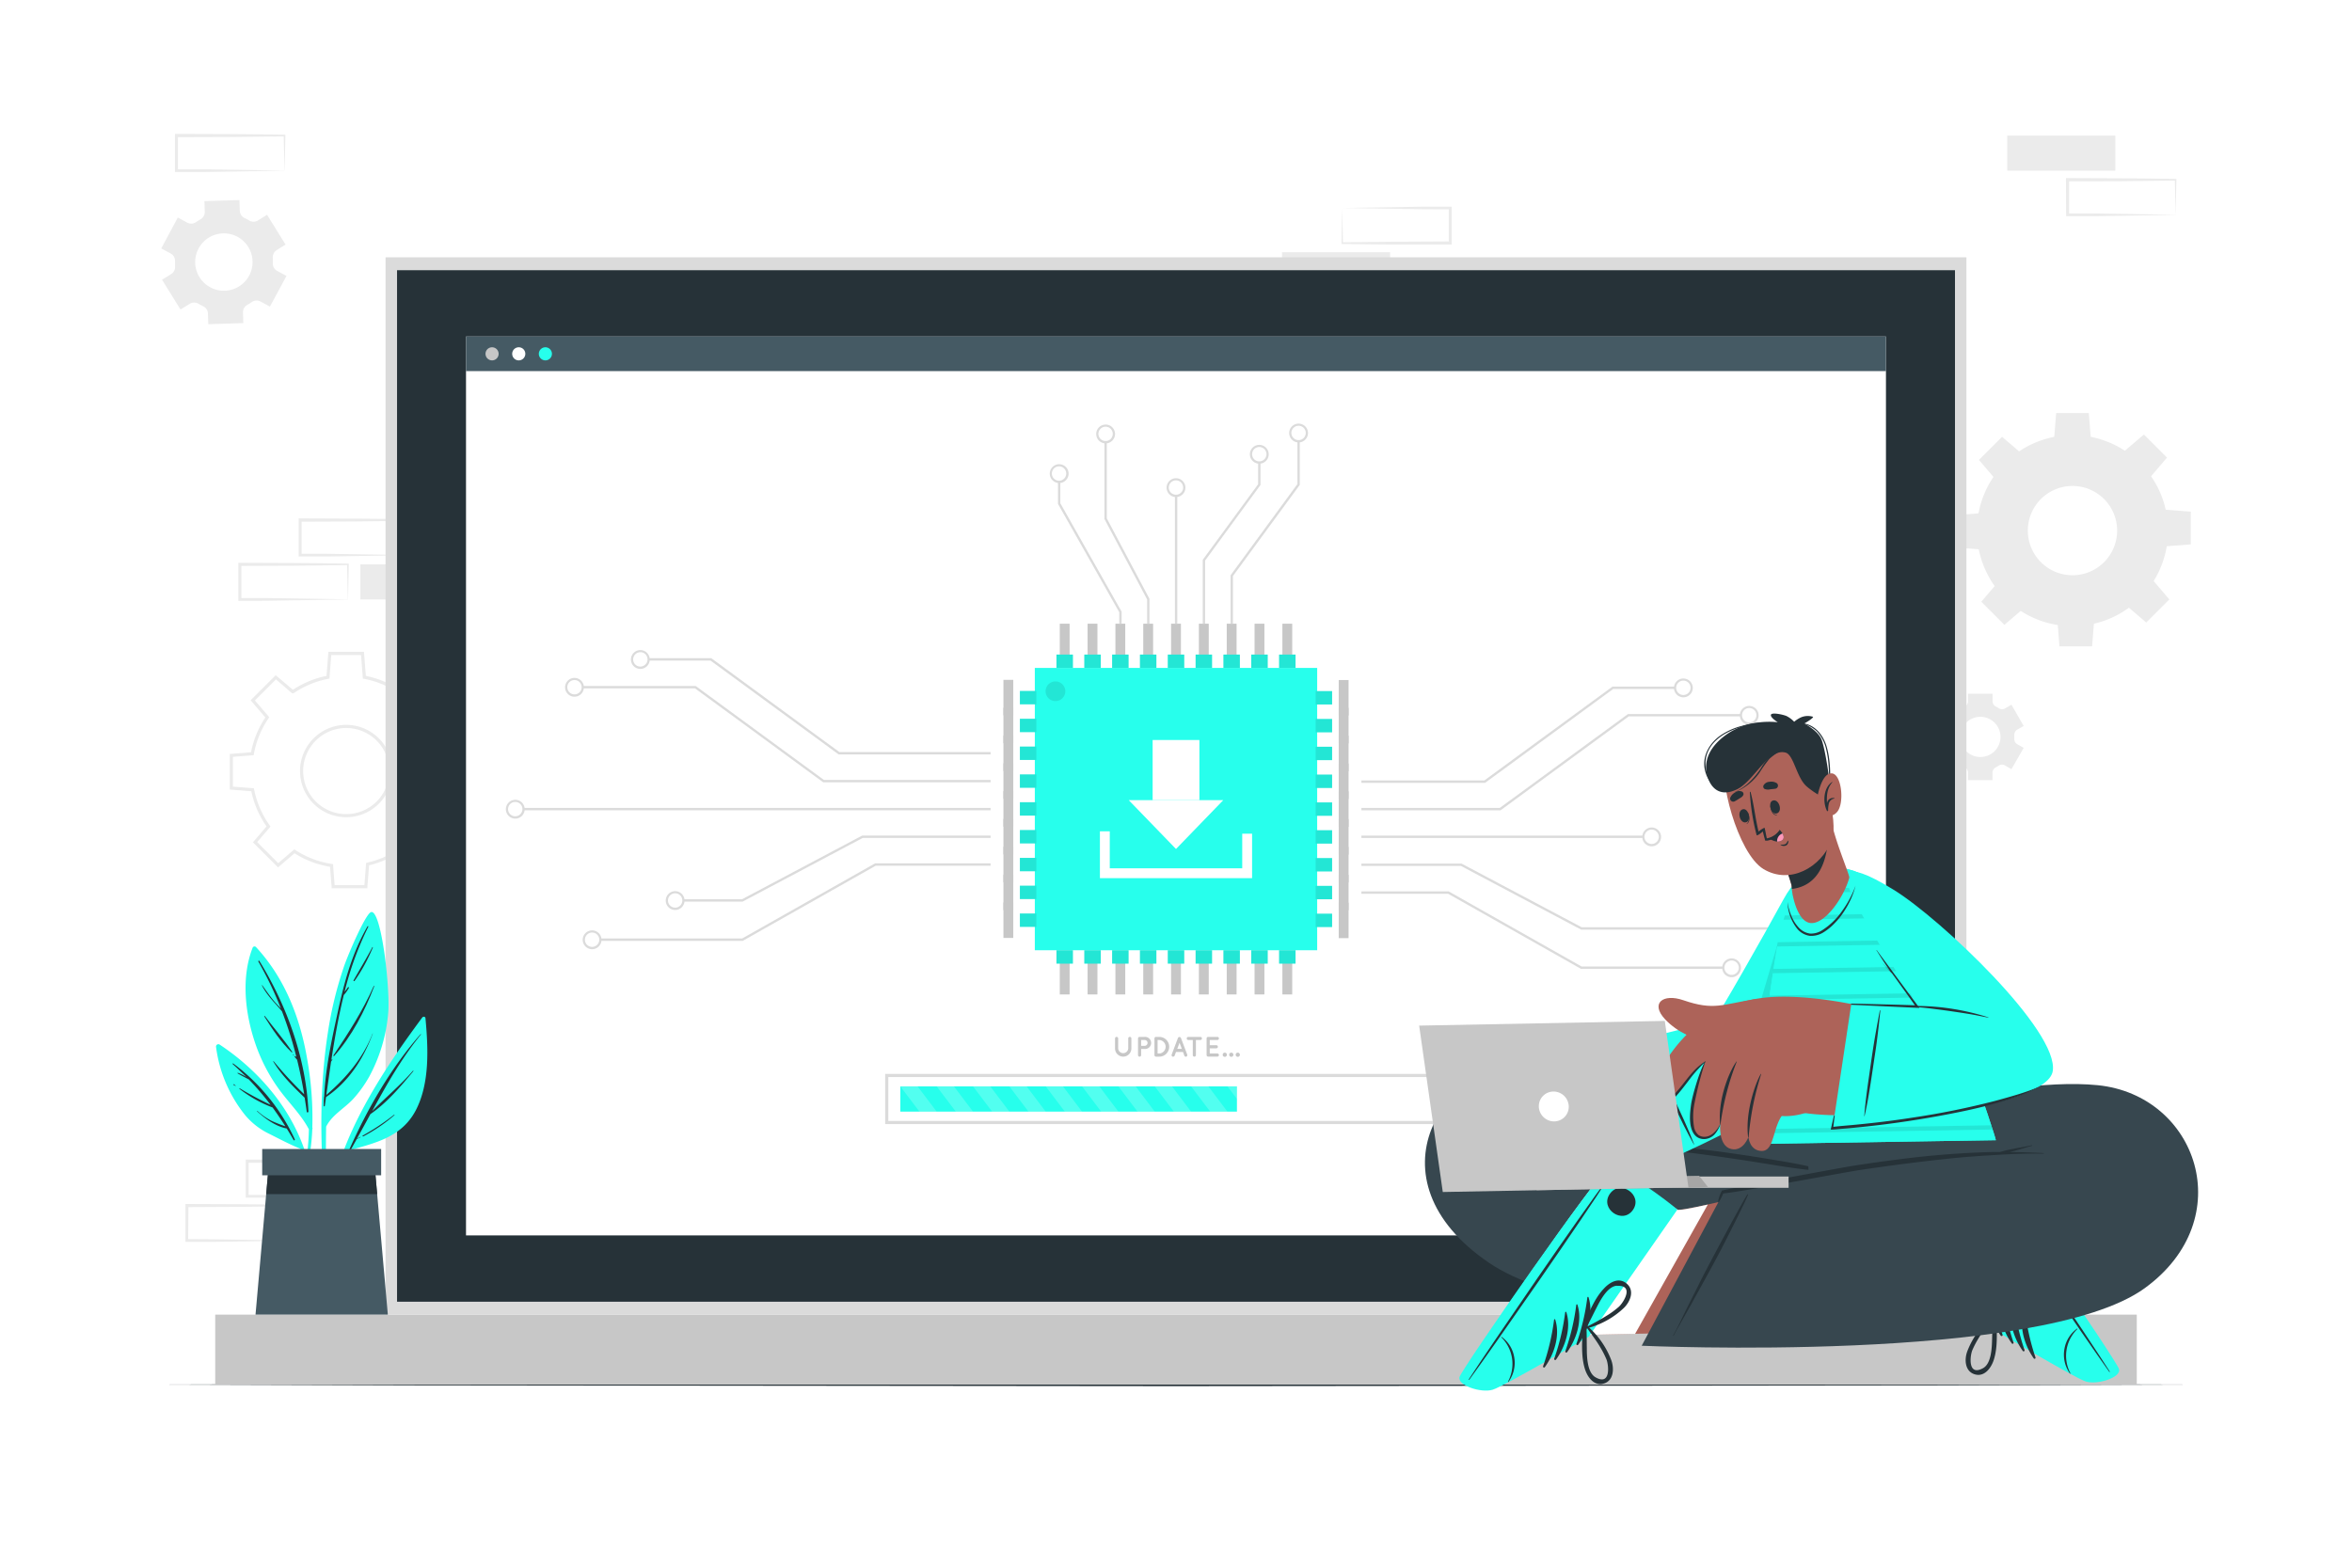 <svg class="animated" id="freepik_stories-firmware" xmlns="http://www.w3.org/2000/svg" viewBox="0 0 750 500" version="1.1" xmlns:xlink="http://www.w3.org/1999/xlink" xmlns:svgjs="http://svgjs.com/svgjs"><style>svg#freepik_stories-firmware:not(.animated) .animable {opacity: 0;}svg#freepik_stories-firmware.animated #freepik--Device--inject-2 {animation: 1.5s Infinite  linear floating;animation-delay: 0s;}svg#freepik_stories-firmware.animated #freepik--Plant--inject-2 {animation: 1.5s Infinite  linear floating;animation-delay: 0s;}svg#freepik_stories-firmware.animated #freepik--Character--inject-2 {animation: 1.5s Infinite  linear floating;animation-delay: 0s;}            @keyframes floating {                0% {                    opacity: 1;                    transform: translateY(0px);                }                50% {                    transform: translateY(-10px);                }                100% {                    opacity: 1;                    transform: translateY(0px);                }            }        </style><g id="freepik--background-complete--inject-2" class="animable" style="transform-origin: 375.005px 219.395px;"><path d="M60.52,96.89a2.67,2.67,0,0,1,2.79,0c.23.14.47.27.71.4l.74.38a2.63,2.63,0,0,1,1.55,2.3l.11,3.43,11.16-.35-.1-3.43a2.68,2.68,0,0,1,1.4-2.41,13.84,13.84,0,0,0,1.42-.87,2.66,2.66,0,0,1,2.77-.18l3,1.62L91.36,88l-3-1.61A2.66,2.66,0,0,1,87,83.93c0-.56,0-1.11,0-1.66a2.64,2.64,0,0,1,1.23-2.5L91.05,78l-5.89-9.49-2.93,1.81a2.63,2.63,0,0,1-2.77,0c-.23-.14-.47-.27-.71-.4s-.49-.26-.74-.37a2.66,2.66,0,0,1-1.55-2.31l-.11-3.43-11.16.34.11,3.42a2.67,2.67,0,0,1-1.4,2.41,16,16,0,0,0-1.42.88A2.68,2.68,0,0,1,59.7,71l-3-1.62-5.28,9.85,3,1.61a2.66,2.66,0,0,1,1.39,2.41c0,.56,0,1.12,0,1.67a2.64,2.64,0,0,1-1.23,2.5l-2.91,1.8,5.89,9.49Zm2.8-17.63a9.15,9.15,0,1,1,3.74,12.38A9.16,9.16,0,0,1,63.32,79.26Z" style="fill: rgb(235, 235, 235); transform-origin: 71.39px 83.605px;" id="el6laupuq3gy4" class="animable"></path><path d="M619.69,232.73a1.87,1.87,0,0,1,.91,1.73c0,.19,0,.38,0,.58s0,.39,0,.58a1.87,1.87,0,0,1-.91,1.72l-2.08,1.2,3.91,6.78,2.08-1.2a1.85,1.85,0,0,1,1.95.06,10.23,10.23,0,0,0,1,.59,1.85,1.85,0,0,1,1,1.65v2.4h7.82v-2.4a1.87,1.87,0,0,1,1-1.65,9.19,9.19,0,0,0,1-.59,1.85,1.85,0,0,1,1.95-.06l2.08,1.2,3.91-6.78-2.09-1.21a1.84,1.84,0,0,1-.9-1.72c0-.19,0-.38,0-.57s0-.39,0-.58a1.87,1.87,0,0,1,.91-1.73l2.08-1.19-3.91-6.78-2.07,1.2a1.85,1.85,0,0,1-1.95-.07,10.29,10.29,0,0,0-1-.58,1.89,1.89,0,0,1-1-1.66v-2.39h-7.82v2.39a1.89,1.89,0,0,1-1,1.66,9.12,9.12,0,0,0-1,.58,1.87,1.87,0,0,1-2,.07l-2.07-1.2-3.91,6.78Zm11.81-4.11a6.41,6.41,0,1,1-6.41,6.42A6.42,6.42,0,0,1,631.5,228.62Z" style="fill: rgb(235, 235, 235); transform-origin: 631.445px 235.04px;" id="elgcxduxcfxkp" class="animable"></path><path d="M630.4,169.25a30.47,30.47,0,1,0,30.47-30.48A30.47,30.47,0,0,0,630.4,169.25Zm16.23,0a14.24,14.24,0,1,1,14.24,14.22A14.24,14.24,0,0,1,646.63,169.25Z" style="fill: rgb(235, 235, 235); transform-origin: 660.87px 169.24px;" id="eltzojbad7o7q" class="animable"></path><polygon points="655.01 140.04 666.73 140.04 666.08 131.74 655.66 131.74 655.01 140.04" style="fill: rgb(235, 235, 235); transform-origin: 660.87px 135.89px;" id="ell77rgh0jui" class="animable"></polygon><polygon points="677.31 143.99 685.6 152.27 691.01 145.95 683.64 138.58 677.31 143.99" style="fill: rgb(235, 235, 235); transform-origin: 684.16px 145.425px;" id="elc1lat6hcw9q" class="animable"></polygon><polygon points="690.29 162.55 690.29 174.27 698.59 173.62 698.59 163.2 690.29 162.55" style="fill: rgb(235, 235, 235); transform-origin: 694.44px 168.41px;" id="el18yovt738bz" class="animable"></polygon><polygon points="686.35 184.85 678.06 193.14 684.38 198.54 691.75 191.18 686.35 184.85" style="fill: rgb(235, 235, 235); transform-origin: 684.905px 191.695px;" id="elni1z3j0glsc" class="animable"></polygon><polygon points="667.78 197.83 656.06 197.83 656.71 206.13 667.13 206.13 667.78 197.83" style="fill: rgb(235, 235, 235); transform-origin: 661.92px 201.98px;" id="elwdkg01prrwb" class="animable"></polygon><polygon points="645.48 193.88 637.19 185.6 631.79 191.92 639.15 199.29 645.48 193.88" style="fill: rgb(235, 235, 235); transform-origin: 638.635px 192.445px;" id="elj96dsltxme" class="animable"></polygon><polygon points="632.5 175.32 632.5 163.6 624.21 164.25 624.21 174.67 632.5 175.32" style="fill: rgb(235, 235, 235); transform-origin: 628.355px 169.46px;" id="elwc8midzgsgs" class="animable"></polygon><polygon points="636.45 153.02 644.73 144.73 638.41 139.32 631.04 146.69 636.45 153.02" style="fill: rgb(235, 235, 235); transform-origin: 637.885px 146.17px;" id="ela4mytwjheus" class="animable"></polygon><path d="M117.12,283.3H105.78l-.54-6.84a30.28,30.28,0,0,1-11.32-4.32l-5.27,4.51-8-8L85,263.57a30.15,30.15,0,0,1-4.86-11.22l-6.87-.53V240.47l6.78-.54a30.46,30.46,0,0,1,4.56-11.1l-4.69-5.48,8-8L93.4,220a30.36,30.36,0,0,1,10.72-4.43l.6-7.68h11.34l.6,7.67a30.4,30.4,0,0,1,10.4,4.23l6.13-5.24,8,8-5.14,6a30.51,30.51,0,0,1,4.46,10.17l8.08.63v11.36l-7.73.59a30.51,30.51,0,0,1-4,10.6l5.07,5.92-8,8-5.58-4.75A30.43,30.43,0,0,1,117.69,276Zm-10.42-1h9.5l.55-7.09.36-.09a29.33,29.33,0,0,0,11-5l.32-.23,5.47,4.66,6.72-6.71-4.95-5.78.2-.31A29.56,29.56,0,0,0,140,250.81l.06-.39,7.59-.58v-9.5l-7.9-.62-.08-.36a29.45,29.45,0,0,0-4.6-10.5l-.22-.32,5-5.88-6.72-6.72-6,5.13-.31-.21a29.51,29.51,0,0,0-10.73-4.36l-.38-.07-.58-7.51h-9.5l-.58,7.51-.38.07a29.52,29.52,0,0,0-11,4.57l-.13.08h-.33L93,221,88,216.68l-6.72,6.72,4.59,5.36-.22.32a29.35,29.35,0,0,0-4.69,11.41l-.07.38-6.62.52v9.5l6.7.52.07.38a29.39,29.39,0,0,0,5,11.52l.22.32L82,268.58l6.72,6.71,5.13-4.39.31.2a29.32,29.32,0,0,0,11.64,4.44l.39.06Zm3.69-21.65a14.73,14.73,0,1,1,14.74-14.73A14.75,14.75,0,0,1,110.39,260.65Zm0-28.46a13.73,13.73,0,1,0,13.74,13.73A13.75,13.75,0,0,0,110.39,232.19Z" style="fill: rgb(235, 235, 235); transform-origin: 110.93px 245.595px;" id="elgt8j9gploq6" class="animable"></path><path d="M113.27,381.56c-5.74.1-20.22.35-25.77.41l-8.69,0h-.45v-.45l0-11.19v-.5h.5l17.23.07c4.29,0,12.94.13,17.23.19h.25v.24l-.24,11.19Zm0,0L113,370.37l.24.24c-4.3.06-12.93.15-17.23.19l-17.23.07.5-.5,0,11.19-.45-.46,8.54,0c5.46.06,20.27.31,25.92.41Z" style="fill: rgb(235, 235, 235); transform-origin: 95.965px 375.9px;" id="elug0eg9l027s" class="animable"></path><path d="M94.05,395.67c-5.74.1-20.22.35-25.77.41l-8.69,0h-.46v-.45l0-11.19V384h.51l17.23.07c4.29,0,12.94.13,17.23.19h.24v.24l-.24,11.19Zm0,0-.24-11.19.24.24c-4.3.06-12.94.15-17.23.19L59.59,385l.5-.5L60,395.67l-.45-.46,8.53.05c5.46.06,20.28.31,25.93.41Z" style="fill: rgb(235, 235, 235); transform-origin: 76.735px 390.04px;" id="elojr5lyei1e" class="animable"></path><path d="M130.14,177.08c-5.74.1-20.21.35-25.76.41l-8.7,0h-.45v-.46l0-11.19v-.5h.5l17.23.07c4.29,0,12.94.13,17.23.19h.25v.24l-.24,11.19Zm0,0-.24-11.19.24.24c-4.29.06-12.93.16-17.23.19l-17.23.07.5-.5,0,11.19-.46-.45,8.54,0c5.46.06,20.27.31,25.92.41Z" style="fill: rgb(235, 235, 235); transform-origin: 112.835px 171.415px;" id="elkyzwz9fqgw" class="animable"></path><path d="M110.92,191.19c-5.74.1-20.22.35-25.77.41l-8.69.05H76v-.46L76,180v-.5h.5l17.23.07c4.29,0,12.94.13,17.23.19h.25V180l-.24,11.19Zm0,0L110.68,180l.24.24c-4.3.06-12.93.16-17.23.19l-17.23.07.5-.5,0,11.19-.46-.45,8.54,0c5.46.06,20.27.31,25.92.41Z" style="fill: rgb(235, 235, 235); transform-origin: 93.605px 185.575px;" id="el8dkyfiwl1lb" class="animable"></path><rect x="114.91" y="180" width="34.46" height="11.19" style="fill: rgb(235, 235, 235); transform-origin: 132.14px 185.595px;" id="elhvpjaid7um" class="animable"></rect><rect x="640.07" y="384.48" width="34.46" height="11.19" style="fill: rgb(235, 235, 235); transform-origin: 657.3px 390.075px;" id="elj7if5tov26n" class="animable"></rect><rect x="640.07" y="43.24" width="34.46" height="11.19" style="fill: rgb(235, 235, 235); transform-origin: 657.3px 48.835px;" id="eltki18o9myxc" class="animable"></rect><path d="M693.75,68.54c-5.74.1-20.22.35-25.76.41l-8.7,0h-.45v-.46l-.05-11.19v-.5h.5l17.23.07c4.29,0,12.94.13,17.23.19H694v.23l-.24,11.19Zm0,0-.24-11.19.24.24c-4.3.07-12.93.16-17.23.2l-17.23.06.5-.5,0,11.19-.46-.45,8.54,0c5.46.07,20.27.32,25.92.41Z" style="fill: rgb(235, 235, 235); transform-origin: 676.395px 62.875px;" id="ellx3de39lhh" class="animable"></path><path d="M90.71,54.45c-5.74.1-20.22.34-25.77.41l-8.69,0h-.46v-.45l0-11.19v-.51h.5l17.23.06c4.29,0,12.94.13,17.23.19H91v.24l-.24,11.19Zm0,0-.24-11.19.24.24c-4.3.06-12.93.15-17.23.19l-17.23.06.5-.49,0,11.19L56.25,54l8.53,0c5.47.07,20.28.32,25.93.42Z" style="fill: rgb(235, 235, 235); transform-origin: 73.395px 48.785px;" id="el7g7trbljml9" class="animable"></path><g id="eldee3b9s587q"><rect x="408.81" y="80.44" width="34.46" height="11.19" style="fill: rgb(235, 235, 235); transform-origin: 426.04px 86.035px; transform: rotate(180deg);" class="animable" id="eldgg0ygwttr"></rect></g><path d="M428,66.33c5.74-.1,20.22-.35,25.77-.41l8.69,0h.45v.46l0,11.19V78h-.5L445.26,78c-4.29,0-12.94-.13-17.23-.19h-.25v-.24L428,66.33Zm0,0,.24,11.19-.24-.24c4.3-.06,12.93-.15,17.23-.19L462.49,77l-.5.5,0-11.19.46.46L454,66.74c-5.46-.06-20.27-.31-25.92-.41Z" style="fill: rgb(235, 235, 235); transform-origin: 445.345px 71.96px;" id="elmp1q9dzedy" class="animable"></path></g><g id="freepik--Floor--inject-2" class="animable" style="transform-origin: 375px 441.605px;"><polygon points="50.72 441.6 131.79 441.36 212.86 441.27 375 441.11 537.14 441.27 618.21 441.36 699.28 441.6 618.21 441.85 537.14 441.94 375 442.1 212.86 441.94 131.79 441.85 50.72 441.6" style="fill: rgb(38, 50, 56); transform-origin: 375px 441.605px;" id="elho6u1f7rj4n" class="animable"></polygon></g><g id="freepik--Device--inject-2" class="animable" style="transform-origin: 375px 261.84px;"><rect x="68.63" y="419.29" width="612.74" height="22.32" style="fill: rgb(199, 199, 199); transform-origin: 375px 430.45px;" id="elwxsjr0c7abe" class="animable"></rect><rect x="122.94" y="82.07" width="504.11" height="337.22" style="fill: rgb(219, 219, 219); transform-origin: 374.995px 250.68px;" id="elo9rz2ju2fb9" class="animable"></rect><rect x="126.61" y="86.18" width="496.79" height="328.99" style="fill: rgb(38, 50, 56); transform-origin: 375.005px 250.675px;" id="eluzh58sqm4qr" class="animable"></rect><rect x="148.6" y="107.33" width="452.79" height="286.69" style="fill: rgb(255, 255, 255); transform-origin: 374.995px 250.675px;" id="elfb9yfsghpxi" class="animable"></rect><rect x="148.6" y="107.33" width="452.79" height="11.03" style="fill: rgb(69, 90, 100); transform-origin: 374.995px 112.845px;" id="el56hrpvqv8ev" class="animable"></rect><path d="M159,112.85a2.09,2.09,0,1,1-2.09-2.09A2.09,2.09,0,0,1,159,112.85Z" style="fill: rgb(199, 199, 199); transform-origin: 156.91px 112.85px;" id="el1trqsj8gnem" class="animable"></path><path d="M167.51,112.85a2.09,2.09,0,1,1-2.08-2.09A2.08,2.08,0,0,1,167.51,112.85Z" style="fill: rgb(255, 255, 255); transform-origin: 165.42px 112.85px;" id="elu9wjcccv3ii" class="animable"></path><path d="M176,112.85a2.09,2.09,0,1,1-2.09-2.09A2.09,2.09,0,0,1,176,112.85Z" style="fill: #27FFEC; transform-origin: 173.91px 112.85px;" id="el0ip3p63876ku" class="animable"></path><rect x="329.98" y="213.03" width="90.04" height="90.04" style="fill: #27FFEC; transform-origin: 375px 258.05px;" id="elowygzkaq5ar" class="animable"></rect><g id="el95vdkmoi00l"><rect x="408.92" y="198.93" width="3.14" height="11.33" style="fill: rgb(199, 199, 199); transform-origin: 410.49px 204.595px; transform: rotate(180deg);" class="animable" id="elo4qmnho18e"></rect></g><g id="elqu5miphapwn"><rect x="400.05" y="198.93" width="3.14" height="11.33" style="fill: rgb(199, 199, 199); transform-origin: 401.62px 204.595px; transform: rotate(180deg);" class="animable" id="elv0losuk6xlh"></rect></g><g id="elsp5j13gwr0s"><rect x="391.18" y="198.93" width="3.14" height="11.33" style="fill: rgb(199, 199, 199); transform-origin: 392.75px 204.595px; transform: rotate(180deg);" class="animable" id="el44x65yurh5g"></rect></g><g id="elhdjd69csm5"><rect x="382.3" y="198.93" width="3.14" height="11.33" style="fill: rgb(199, 199, 199); transform-origin: 383.87px 204.595px; transform: rotate(180deg);" class="animable" id="elsjtvm7dzfzo"></rect></g><g id="elnxrea7sgm6d"><rect x="373.43" y="198.93" width="3.14" height="11.33" style="fill: rgb(199, 199, 199); transform-origin: 375px 204.595px; transform: rotate(180deg);" class="animable" id="elk4ejcnlej5q"></rect></g><g id="elgbng46hahl8"><rect x="364.56" y="198.93" width="3.14" height="11.33" style="fill: rgb(199, 199, 199); transform-origin: 366.13px 204.595px; transform: rotate(180deg);" class="animable" id="elc7dza4cknln"></rect></g><g id="el5aooiz25f8r"><rect x="355.68" y="198.93" width="3.14" height="11.33" style="fill: rgb(199, 199, 199); transform-origin: 357.25px 204.595px; transform: rotate(180deg);" class="animable" id="elo7nm7slmivp"></rect></g><g id="el8vpw891q3rc"><rect x="346.81" y="198.93" width="3.14" height="11.33" style="fill: rgb(199, 199, 199); transform-origin: 348.38px 204.595px; transform: rotate(180deg);" class="animable" id="elymt1wigw6wf"></rect></g><g id="elbxc0fhqkgz9"><rect x="337.94" y="198.93" width="3.14" height="11.33" style="fill: rgb(199, 199, 199); transform-origin: 339.51px 204.595px; transform: rotate(180deg);" class="animable" id="el8p3l5bey8hh"></rect></g><g id="ell0huznzkjud"><rect x="336.88" y="208.77" width="5.25" height="4.27" style="fill: #27FFEC; transform-origin: 339.505px 210.905px; transform: rotate(180deg);" class="animable" id="ellakezhaks7c"></rect></g><g id="elgu1y114jz7f"><rect x="336.88" y="208.77" width="5.25" height="4.27" style="opacity: 0.1; transform-origin: 339.505px 210.905px; transform: rotate(180deg);" class="animable" id="el6xgrdf2rr4"></rect></g><g id="el946o1lckscc"><rect x="345.76" y="208.77" width="5.25" height="4.27" style="fill: #27FFEC; transform-origin: 348.385px 210.905px; transform: rotate(180deg);" class="animable" id="eljvgiu9j6b0q"></rect></g><g id="elqgs0eti5cn"><rect x="345.76" y="208.77" width="5.25" height="4.27" style="opacity: 0.1; transform-origin: 348.385px 210.905px; transform: rotate(180deg);" class="animable" id="elbtyvtys62dv"></rect></g><g id="elijv7jey2czl"><rect x="354.63" y="208.77" width="5.25" height="4.27" style="fill: #27FFEC; transform-origin: 357.255px 210.905px; transform: rotate(180deg);" class="animable" id="elugiz0xycmsj"></rect></g><g id="elwvz67x5a1g"><rect x="354.63" y="208.77" width="5.25" height="4.27" style="opacity: 0.1; transform-origin: 357.255px 210.905px; transform: rotate(180deg);" class="animable" id="elsli43yt3y2"></rect></g><g id="eldxz65sry0od"><rect x="363.5" y="208.77" width="5.25" height="4.27" style="fill: #27FFEC; transform-origin: 366.125px 210.905px; transform: rotate(180deg);" class="animable" id="eloewsm7ikp4i"></rect></g><g id="elj2vjfq00orn"><rect x="363.5" y="208.77" width="5.25" height="4.27" style="opacity: 0.1; transform-origin: 366.125px 210.905px; transform: rotate(180deg);" class="animable" id="elhbhifqwadap"></rect></g><g id="el5naeww23qfg"><rect x="372.38" y="208.77" width="5.25" height="4.27" style="fill: #27FFEC; transform-origin: 375.005px 210.905px; transform: rotate(180deg);" class="animable" id="elw6dev5n43w"></rect></g><g id="el29yy62tuw8t"><rect x="372.38" y="208.77" width="5.25" height="4.27" style="opacity: 0.1; transform-origin: 375.005px 210.905px; transform: rotate(180deg);" class="animable" id="elnig0bebj0l7"></rect></g><g id="elg1ekgsumpxl"><rect x="381.25" y="208.77" width="5.25" height="4.27" style="fill: #27FFEC; transform-origin: 383.875px 210.905px; transform: rotate(180deg);" class="animable" id="ely7cx90qaje"></rect></g><g id="elxtl7wdzn7q"><rect x="381.25" y="208.77" width="5.25" height="4.27" style="opacity: 0.1; transform-origin: 383.875px 210.905px; transform: rotate(180deg);" class="animable" id="ely8yv71yxqg"></rect></g><g id="elabtsvcdyup5"><rect x="390.12" y="208.77" width="5.25" height="4.27" style="fill: #27FFEC; transform-origin: 392.745px 210.905px; transform: rotate(180deg);" class="animable" id="elektotxxyfq9"></rect></g><g id="el45176agu48v"><rect x="390.12" y="208.77" width="5.25" height="4.27" style="opacity: 0.1; transform-origin: 392.745px 210.905px; transform: rotate(180deg);" class="animable" id="elsp86rltj4kp"></rect></g><g id="elsdvjfwpdk7o"><rect x="399" y="208.77" width="5.25" height="4.27" style="fill: #27FFEC; transform-origin: 401.625px 210.905px; transform: rotate(180deg);" class="animable" id="elfn3yo14pks"></rect></g><g id="elqtz9uueh7c"><rect x="399" y="208.77" width="5.25" height="4.27" style="opacity: 0.1; transform-origin: 401.625px 210.905px; transform: rotate(180deg);" class="animable" id="elpp3wvheyd19"></rect></g><g id="el9bjn497b4y"><rect x="407.87" y="208.77" width="5.25" height="4.27" style="fill: #27FFEC; transform-origin: 410.495px 210.905px; transform: rotate(180deg);" class="animable" id="elbghq9bnu1be"></rect></g><g id="elq2ukzx0mc5"><rect x="407.87" y="208.77" width="5.25" height="4.27" style="opacity: 0.1; transform-origin: 410.495px 210.905px; transform: rotate(180deg);" class="animable" id="el9m634seudlw"></rect></g><g id="eljoq2902gdv"><rect x="426.89" y="287.88" width="3.14" height="11.33" style="fill: rgb(199, 199, 199); transform-origin: 428.46px 293.545px; transform: rotate(-90deg);" class="animable" id="ele4bp4dmsbow"></rect></g><g id="elbejbdchreh"><rect x="426.89" y="279.01" width="3.14" height="11.33" style="fill: rgb(199, 199, 199); transform-origin: 428.46px 284.675px; transform: rotate(-90deg);" class="animable" id="elwwtcmw8owi"></rect></g><g id="el0m656j0qkz2h"><rect x="426.89" y="270.13" width="3.14" height="11.33" style="fill: rgb(199, 199, 199); transform-origin: 428.46px 275.795px; transform: rotate(-90deg);" class="animable" id="elty44dq7ftxs"></rect></g><g id="elv1qojhx3gfk"><rect x="426.89" y="261.26" width="3.14" height="11.33" style="fill: rgb(199, 199, 199); transform-origin: 428.46px 266.925px; transform: rotate(-90deg);" class="animable" id="elyri6bfy045q"></rect></g><g id="el8965ykkxav9"><rect x="426.89" y="252.39" width="3.14" height="11.33" style="fill: rgb(199, 199, 199); transform-origin: 428.46px 258.055px; transform: rotate(-90deg);" class="animable" id="el6uvf9xo5ao2"></rect></g><g id="elc7xzm7f4s1d"><rect x="426.89" y="243.51" width="3.14" height="11.33" style="fill: rgb(199, 199, 199); transform-origin: 428.46px 249.175px; transform: rotate(-90deg);" class="animable" id="elncylbzhf7f"></rect></g><g id="eldpifzoq47d"><rect x="426.89" y="234.64" width="3.14" height="11.33" style="fill: rgb(199, 199, 199); transform-origin: 428.46px 240.305px; transform: rotate(-90deg);" class="animable" id="el1rj7e0h5dm7"></rect></g><g id="elwxilocy92od"><rect x="426.89" y="225.77" width="3.14" height="11.33" style="fill: rgb(199, 199, 199); transform-origin: 428.46px 231.435px; transform: rotate(-90deg);" class="animable" id="elgj2sm6kfdu"></rect></g><g id="el8qcqn3kz2h9"><rect x="426.89" y="216.89" width="3.14" height="11.33" style="fill: rgb(199, 199, 199); transform-origin: 428.46px 222.555px; transform: rotate(-90deg);" class="animable" id="el23fsd46b73z"></rect></g><g id="elhmzmpqgcxz8"><rect x="419.53" y="220.42" width="5.25" height="4.27" style="fill: #27FFEC; transform-origin: 422.155px 222.555px; transform: rotate(-90deg);" class="animable" id="el4i7ul8t7v3i"></rect></g><g id="elxtz539qsqwk"><rect x="419.53" y="220.42" width="5.25" height="4.27" style="opacity: 0.1; transform-origin: 422.155px 222.555px; transform: rotate(-90deg);" class="animable" id="elhrhi7uycrh"></rect></g><g id="el4gq7uskgh4k"><rect x="419.53" y="229.3" width="5.25" height="4.27" style="fill: #27FFEC; transform-origin: 422.155px 231.435px; transform: rotate(-90deg);" class="animable" id="el6eraso8ia1d"></rect></g><g id="elk8vswl6e2kq"><rect x="419.53" y="229.3" width="5.25" height="4.27" style="opacity: 0.1; transform-origin: 422.155px 231.435px; transform: rotate(-90deg);" class="animable" id="el4uc4pzutaqv"></rect></g><g id="el5zwfxnm5vpn"><rect x="419.53" y="238.17" width="5.25" height="4.27" style="fill: #27FFEC; transform-origin: 422.155px 240.305px; transform: rotate(-90deg);" class="animable" id="el5fanp9zt02x"></rect></g><g id="elhmt4vyiti7s"><rect x="419.53" y="238.17" width="5.25" height="4.27" style="opacity: 0.1; transform-origin: 422.155px 240.305px; transform: rotate(-90deg);" class="animable" id="elptinudat6h"></rect></g><g id="el0jgops17mp3"><rect x="419.53" y="247.05" width="5.25" height="4.27" style="fill: #27FFEC; transform-origin: 422.155px 249.185px; transform: rotate(-90deg);" class="animable" id="elbufevjjmec7"></rect></g><g id="elpsata3tym09"><rect x="419.53" y="247.05" width="5.25" height="4.27" style="opacity: 0.1; transform-origin: 422.155px 249.185px; transform: rotate(-90deg);" class="animable" id="elmtdraef725p"></rect></g><g id="elnaqg0k677f"><rect x="419.53" y="255.92" width="5.25" height="4.27" style="fill: #27FFEC; transform-origin: 422.155px 258.055px; transform: rotate(-90deg);" class="animable" id="elf7d5f41lpdp"></rect></g><g id="elv3qpir5apol"><rect x="419.53" y="255.92" width="5.25" height="4.27" style="opacity: 0.1; transform-origin: 422.155px 258.055px; transform: rotate(-90deg);" class="animable" id="elkmndmgr8b7"></rect></g><g id="el15k8fuwjgq2"><rect x="419.53" y="264.79" width="5.25" height="4.27" style="fill: #27FFEC; transform-origin: 422.155px 266.925px; transform: rotate(-90deg);" class="animable" id="eldqb8oa5b7p"></rect></g><g id="eldkrqlaqah7"><rect x="419.53" y="264.79" width="5.25" height="4.27" style="opacity: 0.1; transform-origin: 422.155px 266.925px; transform: rotate(-90deg);" class="animable" id="elrc5nt4rt2xp"></rect></g><g id="el2xh42nb5xd5"><rect x="419.53" y="273.67" width="5.25" height="4.27" style="fill: #27FFEC; transform-origin: 422.155px 275.805px; transform: rotate(-90deg);" class="animable" id="elunibxcds92s"></rect></g><g id="elk9uomh5weq"><rect x="419.53" y="273.67" width="5.25" height="4.27" style="opacity: 0.1; transform-origin: 422.155px 275.805px; transform: rotate(-90deg);" class="animable" id="el7susrpdrgjb"></rect></g><g id="eleesnikcffst"><rect x="419.53" y="282.54" width="5.25" height="4.27" style="fill: #27FFEC; transform-origin: 422.155px 284.675px; transform: rotate(-90deg);" class="animable" id="eltep5dnu8xo"></rect></g><g id="el56w4jtj3iws"><rect x="419.53" y="282.54" width="5.25" height="4.27" style="opacity: 0.1; transform-origin: 422.155px 284.675px; transform: rotate(-90deg);" class="animable" id="elg6uyhzmsyju"></rect></g><g id="ely94bfaf4cv"><rect x="419.53" y="291.41" width="5.25" height="4.27" style="fill: #27FFEC; transform-origin: 422.155px 293.545px; transform: rotate(-90deg);" class="animable" id="elcjpqvq0as9t"></rect></g><g id="el2pd2gz862cz"><rect x="419.53" y="291.41" width="5.25" height="4.27" style="opacity: 0.1; transform-origin: 422.155px 293.545px; transform: rotate(-90deg);" class="animable" id="eldfqidsi55vk"></rect></g><rect x="337.94" y="305.84" width="3.14" height="11.33" style="fill: rgb(199, 199, 199); transform-origin: 339.51px 311.505px;" id="elv9u1por5tdo" class="animable"></rect><rect x="346.81" y="305.84" width="3.14" height="11.33" style="fill: rgb(199, 199, 199); transform-origin: 348.38px 311.505px;" id="el5o4cjqbz9hu" class="animable"></rect><rect x="355.68" y="305.84" width="3.14" height="11.33" style="fill: rgb(199, 199, 199); transform-origin: 357.25px 311.505px;" id="elbj5bymumz3c" class="animable"></rect><rect x="364.56" y="305.84" width="3.14" height="11.33" style="fill: rgb(199, 199, 199); transform-origin: 366.13px 311.505px;" id="ele7z1sh15rjp" class="animable"></rect><rect x="373.43" y="305.84" width="3.14" height="11.33" style="fill: rgb(199, 199, 199); transform-origin: 375px 311.505px;" id="eldoadnq6hodn" class="animable"></rect><rect x="382.3" y="305.84" width="3.14" height="11.33" style="fill: rgb(199, 199, 199); transform-origin: 383.87px 311.505px;" id="elzshe0aeqhi8" class="animable"></rect><rect x="391.18" y="305.84" width="3.14" height="11.33" style="fill: rgb(199, 199, 199); transform-origin: 392.75px 311.505px;" id="elhjdc2i06t0t" class="animable"></rect><rect x="400.05" y="305.84" width="3.14" height="11.33" style="fill: rgb(199, 199, 199); transform-origin: 401.62px 311.505px;" id="elwsv6l84f6cl" class="animable"></rect><rect x="408.92" y="305.84" width="3.14" height="11.33" style="fill: rgb(199, 199, 199); transform-origin: 410.49px 311.505px;" id="elr8a160idwyh" class="animable"></rect><rect x="407.87" y="303.07" width="5.25" height="4.27" style="fill: #27FFEC; transform-origin: 410.495px 305.205px;" id="elmqr1p6cnv1q" class="animable"></rect><g id="elutf10h6y54"><rect x="407.87" y="303.07" width="5.25" height="4.27" style="opacity: 0.1; transform-origin: 410.495px 305.205px;" class="animable" id="elrc5apjn6zy"></rect></g><rect x="399" y="303.07" width="5.25" height="4.27" style="fill: #27FFEC; transform-origin: 401.625px 305.205px;" id="el53qi1o6c879" class="animable"></rect><g id="elnsymb90c13"><rect x="399" y="303.07" width="5.25" height="4.27" style="opacity: 0.1; transform-origin: 401.625px 305.205px;" class="animable" id="elu58760wuv4r"></rect></g><rect x="390.12" y="303.07" width="5.25" height="4.27" style="fill: #27FFEC; transform-origin: 392.745px 305.205px;" id="elsi1x2f2xv47" class="animable"></rect><g id="elmogreiblcc"><rect x="390.12" y="303.07" width="5.25" height="4.27" style="opacity: 0.1; transform-origin: 392.745px 305.205px;" class="animable" id="el5f6qjt34986"></rect></g><rect x="381.25" y="303.07" width="5.25" height="4.27" style="fill: #27FFEC; transform-origin: 383.875px 305.205px;" id="elvn92dvb02k" class="animable"></rect><g id="el1764k5ovbm4"><rect x="381.25" y="303.07" width="5.25" height="4.27" style="opacity: 0.1; transform-origin: 383.875px 305.205px;" class="animable" id="elir0xsoe37s"></rect></g><rect x="372.38" y="303.07" width="5.25" height="4.27" style="fill: #27FFEC; transform-origin: 375.005px 305.205px;" id="elxlvp4er9mwt" class="animable"></rect><g id="eld4g852jxuvp"><rect x="372.38" y="303.07" width="5.25" height="4.27" style="opacity: 0.1; transform-origin: 375.005px 305.205px;" class="animable" id="elkp0iuhwi3b"></rect></g><rect x="363.5" y="303.07" width="5.25" height="4.27" style="fill: #27FFEC; transform-origin: 366.125px 305.205px;" id="elaxe7u28svxj" class="animable"></rect><g id="elkeqxpc1b8y"><rect x="363.5" y="303.07" width="5.25" height="4.27" style="opacity: 0.1; transform-origin: 366.125px 305.205px;" class="animable" id="elehb2apqebka"></rect></g><rect x="354.63" y="303.07" width="5.25" height="4.27" style="fill: #27FFEC; transform-origin: 357.255px 305.205px;" id="el2msjblmidui" class="animable"></rect><g id="elygsz7nadlac"><rect x="354.63" y="303.07" width="5.25" height="4.27" style="opacity: 0.1; transform-origin: 357.255px 305.205px;" class="animable" id="elf8saw9s6rpe"></rect></g><rect x="345.76" y="303.07" width="5.25" height="4.27" style="fill: #27FFEC; transform-origin: 348.385px 305.205px;" id="el0749l2yiq18q" class="animable"></rect><g id="elmb8bzmoeuei"><rect x="345.76" y="303.07" width="5.25" height="4.27" style="opacity: 0.1; transform-origin: 348.385px 305.205px;" class="animable" id="elygznl9lky1l"></rect></g><rect x="336.88" y="303.07" width="5.25" height="4.27" style="fill: #27FFEC; transform-origin: 339.505px 305.205px;" id="el0bt16ijo21kr" class="animable"></rect><g id="el8lohsmeor82"><rect x="336.88" y="303.07" width="5.25" height="4.27" style="opacity: 0.1; transform-origin: 339.505px 305.205px;" class="animable" id="elppbqeucwn9f"></rect></g><g id="eldw2m8rur6yv"><rect x="319.97" y="216.83" width="3.14" height="11.33" style="fill: rgb(199, 199, 199); transform-origin: 321.54px 222.495px; transform: rotate(90deg);" class="animable" id="eli0xwxhayyeq"></rect></g><g id="el9krkkqdzszd"><rect x="319.97" y="225.71" width="3.14" height="11.33" style="fill: rgb(199, 199, 199); transform-origin: 321.54px 231.375px; transform: rotate(90deg);" class="animable" id="el5f6uj05smdb"></rect></g><g id="elhi23n7ysfsd"><rect x="319.97" y="234.58" width="3.14" height="11.33" style="fill: rgb(199, 199, 199); transform-origin: 321.54px 240.245px; transform: rotate(90deg);" class="animable" id="elgdrxgg0ai7o"></rect></g><g id="el617f3zlzfy6"><rect x="319.97" y="243.45" width="3.14" height="11.33" style="fill: rgb(199, 199, 199); transform-origin: 321.54px 249.115px; transform: rotate(90deg);" class="animable" id="elbk0vbc8w1fc"></rect></g><g id="elph55e3yvo8s"><rect x="319.97" y="252.33" width="3.14" height="11.33" style="fill: rgb(199, 199, 199); transform-origin: 321.54px 257.995px; transform: rotate(90deg);" class="animable" id="el1jp38yzstmo"></rect></g><g id="el8s375ue03g"><rect x="319.97" y="261.2" width="3.14" height="11.33" style="fill: rgb(199, 199, 199); transform-origin: 321.54px 266.865px; transform: rotate(90deg);" class="animable" id="eldzh0l3c06ic"></rect></g><g id="elrnd6kzgp2wa"><rect x="319.97" y="270.08" width="3.14" height="11.33" style="fill: rgb(199, 199, 199); transform-origin: 321.54px 275.745px; transform: rotate(90deg);" class="animable" id="elbb7092c7myi"></rect></g><g id="elvdn6y2x8w9a"><rect x="319.97" y="278.95" width="3.14" height="11.33" style="fill: rgb(199, 199, 199); transform-origin: 321.54px 284.615px; transform: rotate(90deg);" class="animable" id="elzgu75ivm5fm"></rect></g><g id="elkgijoyvntya"><rect x="319.97" y="287.82" width="3.14" height="11.33" style="fill: rgb(199, 199, 199); transform-origin: 321.54px 293.485px; transform: rotate(90deg);" class="animable" id="el4uqkqbxkpuw"></rect></g><g id="elkuvqr76axn"><rect x="325.22" y="291.35" width="5.25" height="4.27" style="fill: #27FFEC; transform-origin: 327.845px 293.485px; transform: rotate(90deg);" class="animable" id="elamuvr0tcsv"></rect></g><g id="elrxtbs3mdpg9"><rect x="325.22" y="291.35" width="5.25" height="4.27" style="opacity: 0.1; transform-origin: 327.845px 293.485px; transform: rotate(90deg);" class="animable" id="elryt47uz3na"></rect></g><g id="el7yzcdep9fi"><rect x="325.22" y="282.48" width="5.25" height="4.27" style="fill: #27FFEC; transform-origin: 327.845px 284.615px; transform: rotate(90deg);" class="animable" id="elmtj7p1vxt5f"></rect></g><g id="elo0jxlx9l3l"><rect x="325.22" y="282.48" width="5.25" height="4.27" style="opacity: 0.1; transform-origin: 327.845px 284.615px; transform: rotate(90deg);" class="animable" id="elw3ftu7yp69"></rect></g><g id="elqbf9wqgm6g"><rect x="325.22" y="273.61" width="5.25" height="4.27" style="fill: #27FFEC; transform-origin: 327.845px 275.745px; transform: rotate(90deg);" class="animable" id="elxld7wbxoapi"></rect></g><g id="el97y32ub321l"><rect x="325.22" y="273.61" width="5.25" height="4.27" style="opacity: 0.1; transform-origin: 327.845px 275.745px; transform: rotate(90deg);" class="animable" id="el4w307tz5ajn"></rect></g><g id="elcumokdgk3ms"><rect x="325.22" y="264.73" width="5.25" height="4.27" style="fill: #27FFEC; transform-origin: 327.845px 266.865px; transform: rotate(90deg);" class="animable" id="el662bs24gq5o"></rect></g><g id="elcv8crqpoe74"><rect x="325.22" y="264.73" width="5.25" height="4.27" style="opacity: 0.1; transform-origin: 327.845px 266.865px; transform: rotate(90deg);" class="animable" id="elwtgxlau7ca"></rect></g><g id="elqlb0o46cnus"><rect x="325.22" y="255.86" width="5.25" height="4.27" style="fill: #27FFEC; transform-origin: 327.845px 257.995px; transform: rotate(90deg);" class="animable" id="elziw5eu6sb7g"></rect></g><g id="elv7h1gjb053i"><rect x="325.22" y="255.86" width="5.25" height="4.27" style="opacity: 0.1; transform-origin: 327.845px 257.995px; transform: rotate(90deg);" class="animable" id="elxlkuo7hrf4r"></rect></g><g id="eln6khv7knj6m"><rect x="325.22" y="246.99" width="5.25" height="4.27" style="fill: #27FFEC; transform-origin: 327.845px 249.125px; transform: rotate(90deg);" class="animable" id="ell3hw2xzi2re"></rect></g><g id="ellvq77ymgpkk"><rect x="325.22" y="246.99" width="5.25" height="4.27" style="opacity: 0.1; transform-origin: 327.845px 249.125px; transform: rotate(90deg);" class="animable" id="el6m964rnbx3w"></rect></g><g id="elegahe7382rm"><rect x="325.22" y="238.11" width="5.25" height="4.27" style="fill: #27FFEC; transform-origin: 327.845px 240.245px; transform: rotate(90deg);" class="animable" id="elkx6tzt61byr"></rect></g><g id="elfhci06wpevc"><rect x="325.22" y="238.11" width="5.25" height="4.27" style="opacity: 0.1; transform-origin: 327.845px 240.245px; transform: rotate(90deg);" class="animable" id="elelaklws55ql"></rect></g><g id="elzb9l1b72qch"><rect x="325.22" y="229.24" width="5.25" height="4.27" style="fill: #27FFEC; transform-origin: 327.845px 231.375px; transform: rotate(90deg);" class="animable" id="elvf5f2i3xj6"></rect></g><g id="elp4305letw89"><rect x="325.22" y="229.24" width="5.25" height="4.27" style="opacity: 0.1; transform-origin: 327.845px 231.375px; transform: rotate(90deg);" class="animable" id="elm0nvhimqkei"></rect></g><g id="elcgzhb3pqjt4"><rect x="325.22" y="220.37" width="5.25" height="4.27" style="fill: #27FFEC; transform-origin: 327.845px 222.505px; transform: rotate(90deg);" class="animable" id="elfneakgmjv86"></rect></g><g id="elvqrimbs66f"><rect x="325.22" y="220.37" width="5.25" height="4.27" style="opacity: 0.1; transform-origin: 327.845px 222.505px; transform: rotate(90deg);" class="animable" id="el8zcmlz38hc"></rect></g><g id="elrp6ahw73t69"><path d="M339.7,220.47a3.14,3.14,0,1,1-3.14-3.14A3.15,3.15,0,0,1,339.7,220.47Z" style="opacity: 0.1; transform-origin: 336.56px 220.47px;" class="animable" id="eldu2up2i658s"></path></g><polygon points="399.26 280.08 350.74 280.08 350.74 265.14 353.88 265.14 353.88 276.94 396.12 276.94 396.12 265.9 399.26 265.9 399.26 280.08" style="fill: rgb(255, 255, 255); transform-origin: 375px 272.61px;" id="eljoxcsg8jt9" class="animable"></polygon><g id="ellflgts2v1a"><rect x="367.55" y="236.02" width="14.91" height="19.18" style="fill: rgb(255, 255, 255); transform-origin: 375.005px 245.61px; transform: rotate(180deg);" class="animable" id="elcxabbse49go"></rect></g><polygon points="390.07 255.2 359.93 255.2 375 270.78 390.07 255.2" style="fill: rgb(255, 255, 255); transform-origin: 375px 262.99px;" id="elcvf8v0sm077" class="animable"></polygon><polygon points="478.5 258.43 434.12 258.43 434.12 257.68 478.25 257.68 519.12 227.74 555.18 227.74 555.18 228.49 519.36 228.49 478.5 258.43" style="fill: rgb(219, 219, 219); transform-origin: 494.65px 243.085px;" id="el2g99dew16s7" class="animable"></polygon><path d="M557.79,231.15a3,3,0,1,1,3-3A3,3,0,0,1,557.79,231.15Zm0-5.33a2.29,2.29,0,1,0,2.29,2.29A2.29,2.29,0,0,0,557.79,225.82Z" style="fill: rgb(219, 219, 219); transform-origin: 557.79px 228.15px;" id="elt6ej3xiacn" class="animable"></path><polygon points="473.56 249.68 434.12 249.68 434.12 248.93 473.31 248.93 514.18 218.99 534.18 218.99 534.18 219.74 514.42 219.74 473.56 249.68" style="fill: rgb(219, 219, 219); transform-origin: 484.15px 234.335px;" id="elrtqtatp9y7l" class="animable"></polygon><path d="M536.79,222.4a3,3,0,1,1,3-3A3,3,0,0,1,536.79,222.4Zm0-5.32a2.29,2.29,0,1,0,2.29,2.28A2.28,2.28,0,0,0,536.79,217.08Z" style="fill: rgb(219, 219, 219); transform-origin: 536.79px 219.4px;" id="el0yc7ejkpavqo" class="animable"></path><rect x="434.12" y="266.51" width="89.9" height="0.75" style="fill: rgb(219, 219, 219); transform-origin: 479.07px 266.885px;" id="elzx8ttja6vpr" class="animable"></rect><path d="M526.68,269.92a3,3,0,1,1,3-3A3,3,0,0,1,526.68,269.92Zm0-5.32a2.29,2.29,0,1,0,2.28,2.29A2.3,2.3,0,0,0,526.68,264.6Z" style="fill: rgb(219, 219, 219); transform-origin: 526.68px 266.92px;" id="eldjyfkvpyng4" class="animable"></path><polygon points="583.03 296.5 504.2 296.5 504.12 296.46 465.86 276.18 434.12 276.18 434.12 275.43 466.05 275.43 504.39 295.75 583.03 295.75 583.03 296.5" style="fill: rgb(219, 219, 219); transform-origin: 508.575px 285.965px;" id="el88i7518hnj" class="animable"></polygon><path d="M585.69,299.17a3,3,0,1,1,3-3A3,3,0,0,1,585.69,299.17Zm0-5.33a2.29,2.29,0,1,0,2.29,2.29A2.29,2.29,0,0,0,585.69,293.84Z" style="fill: rgb(219, 219, 219); transform-origin: 585.69px 296.17px;" id="eloddmvsdbl1m" class="animable"></path><polygon points="549.51 309.01 504.15 309.01 504.06 308.96 461.76 285.05 434.12 285.05 434.12 284.3 461.96 284.3 462.04 284.35 504.34 308.26 549.51 308.26 549.51 309.01" style="fill: rgb(219, 219, 219); transform-origin: 491.815px 296.655px;" id="elnty2j7hpim" class="animable"></polygon><path d="M552.17,311.67a3,3,0,1,1,3-3A3,3,0,0,1,552.17,311.67Zm0-5.32a2.29,2.29,0,1,0,2.29,2.29A2.29,2.29,0,0,0,552.17,306.35Z" style="fill: rgb(219, 219, 219); transform-origin: 552.17px 308.67px;" id="ellp42p63qby8" class="animable"></path><polygon points="315.88 249.5 262.49 249.5 262.39 249.42 221.62 219.55 185.81 219.55 185.81 218.8 221.87 218.8 221.97 218.88 262.73 248.75 315.88 248.75 315.88 249.5" style="fill: rgb(219, 219, 219); transform-origin: 250.845px 234.15px;" id="el9zgwxrr25gm" class="animable"></polygon><path d="M183.19,222.21a3,3,0,1,1,3-3A3,3,0,0,1,183.19,222.21Zm0-5.32a2.29,2.29,0,1,0,2.29,2.29A2.29,2.29,0,0,0,183.19,216.89Z" style="fill: rgb(219, 219, 219); transform-origin: 183.19px 219.21px;" id="el0lq5q7gov4nn" class="animable"></path><polygon points="315.88 240.62 267.43 240.62 267.33 240.55 226.56 210.68 206.81 210.68 206.81 209.93 226.81 209.93 226.91 210 267.67 239.87 315.88 239.87 315.88 240.62" style="fill: rgb(219, 219, 219); transform-origin: 261.345px 225.275px;" id="el80u3amhlpet" class="animable"></polygon><path d="M204.19,213.34a3,3,0,1,1,3-3A3,3,0,0,1,204.19,213.34Zm0-5.32a2.29,2.29,0,1,0,2.29,2.28A2.28,2.28,0,0,0,204.19,208Z" style="fill: rgb(219, 219, 219); transform-origin: 204.19px 210.34px;" id="elw34hncf8kt" class="animable"></path><rect x="166.97" y="257.68" width="148.91" height="0.75" style="fill: rgb(219, 219, 219); transform-origin: 241.425px 258.055px;" id="elag8lodzttai" class="animable"></rect><path d="M164.31,261.09a3,3,0,1,1,3-3A3,3,0,0,1,164.31,261.09Zm0-5.32a2.29,2.29,0,1,0,2.28,2.28A2.29,2.29,0,0,0,164.31,255.77Z" style="fill: rgb(219, 219, 219); transform-origin: 164.31px 258.09px;" id="elw04kyhlxl6" class="animable"></path><polygon points="236.78 287.57 217.96 287.57 217.96 286.82 236.6 286.82 274.94 266.49 315.88 266.49 315.88 267.24 275.12 267.24 236.78 287.57" style="fill: rgb(219, 219, 219); transform-origin: 266.92px 277.03px;" id="elk0k4w5968yo" class="animable"></polygon><path d="M215.29,290.23a3,3,0,1,1,3-3A3,3,0,0,1,215.29,290.23Zm0-5.32a2.29,2.29,0,1,0,2.29,2.29A2.29,2.29,0,0,0,215.29,284.91Z" style="fill: rgb(219, 219, 219); transform-origin: 215.29px 287.23px;" id="elbcwz66prn4s" class="animable"></path><polygon points="236.84 300.08 191.47 300.08 191.47 299.33 236.64 299.33 279.03 275.37 315.88 275.37 315.88 276.12 279.23 276.12 236.84 300.08" style="fill: rgb(219, 219, 219); transform-origin: 253.675px 287.725px;" id="elqg193cyl2n" class="animable"></polygon><path d="M188.81,302.74a3,3,0,1,1,3-3A3,3,0,0,1,188.81,302.74Zm0-5.32a2.29,2.29,0,1,0,2.29,2.29A2.29,2.29,0,0,0,188.81,297.42Z" style="fill: rgb(219, 219, 219); transform-origin: 188.81px 299.74px;" id="elm3l5f6r0f9q" class="animable"></path><polygon points="384.28 198.93 383.53 198.93 383.53 178.54 383.61 178.44 401.19 154.45 401.19 147.62 401.94 147.62 401.94 154.69 401.86 154.79 384.28 178.78 384.28 198.93" style="fill: rgb(219, 219, 219); transform-origin: 392.735px 173.275px;" id="el3ksipbeyc4j" class="animable"></polygon><path d="M401.56,147.89a3,3,0,1,1,3-3A3,3,0,0,1,401.56,147.89Zm0-5.32a2.29,2.29,0,1,0,2.29,2.28A2.28,2.28,0,0,0,401.56,142.57Z" style="fill: rgb(219, 219, 219); transform-origin: 401.56px 144.89px;" id="elgvjpgsjbo44" class="animable"></path><polygon points="393.16 198.93 392.41 198.93 392.41 183.48 392.48 183.38 413.72 154.39 413.72 140.74 414.47 140.74 414.47 154.64 414.4 154.74 393.16 183.72 393.16 198.93" style="fill: rgb(219, 219, 219); transform-origin: 403.44px 169.835px;" id="elko3qguc3o2" class="animable"></polygon><path d="M414.09,141.11a3,3,0,1,1,3-3A3,3,0,0,1,414.09,141.11Zm0-5.32a2.29,2.29,0,1,0,2.29,2.29A2.29,2.29,0,0,0,414.09,135.79Z" style="fill: rgb(219, 219, 219); transform-origin: 414.09px 138.11px;" id="elaxdk524hcid" class="animable"></path><rect x="374.66" y="158.15" width="0.75" height="40.78" style="fill: rgb(219, 219, 219); transform-origin: 375.035px 178.54px;" id="el4jo9uh7zamg" class="animable"></rect><path d="M375,158.53a3,3,0,1,1,3-3A3,3,0,0,1,375,158.53Zm0-5.32a2.29,2.29,0,1,0,2.28,2.28A2.29,2.29,0,0,0,375,153.21Z" style="fill: rgb(219, 219, 219); transform-origin: 375px 155.53px;" id="elqqaf667aj3b" class="animable"></path><polygon points="366.54 198.93 365.79 198.93 365.79 191.18 352.18 165.52 352.18 141.3 352.93 141.3 352.93 165.33 366.54 190.99 366.54 198.93" style="fill: rgb(219, 219, 219); transform-origin: 359.36px 170.115px;" id="el4yu65rwsayb" class="animable"></polygon><path d="M352.56,141.41a3,3,0,1,1,3-3A3,3,0,0,1,352.56,141.41Zm0-5.32a2.29,2.29,0,1,0,2.28,2.29A2.3,2.3,0,0,0,352.56,136.09Z" style="fill: rgb(219, 219, 219); transform-origin: 352.56px 138.41px;" id="elxpfseo23lg" class="animable"></path><polygon points="357.66 198.93 356.91 198.93 356.91 195.28 337.37 160.71 337.37 153.86 338.12 153.86 338.12 160.52 357.66 195.08 357.66 198.93" style="fill: rgb(219, 219, 219); transform-origin: 347.515px 176.395px;" id="elg524ar8z4bm" class="animable"></polygon><path d="M337.75,154.06a3,3,0,1,1,3-3A3,3,0,0,1,337.75,154.06Zm0-5.32A2.29,2.29,0,1,0,340,151,2.3,2.3,0,0,0,337.75,148.74Z" style="fill: rgb(219, 219, 219); transform-origin: 337.75px 151.06px;" id="el2cu54b8bpv7" class="animable"></path><path d="M467.74,358.52H282.26v-16H467.74Zm-184.48-1H466.74v-14H283.26Z" style="fill: rgb(219, 219, 219); transform-origin: 375px 350.52px;" id="el1ge42bistkl" class="animable"></path><rect x="287.1" y="346.49" width="107.33" height="8.05" style="fill: #27FFEC; transform-origin: 340.765px 350.515px;" id="elmwfog0ffemf" class="animable"></rect><g id="elwjbytymo9d"><polygon points="298.69 354.55 293.2 354.55 287.1 346.49 292.6 346.49 298.69 354.55" style="fill: rgb(255, 255, 255); opacity: 0.2; transform-origin: 292.895px 350.52px;" class="animable" id="eld4rw5arhk9"></polygon></g><g id="el1f2hpm3cbcm"><polygon points="310.28 354.55 304.79 354.55 298.69 346.49 304.19 346.49 310.28 354.55" style="fill: rgb(255, 255, 255); opacity: 0.2; transform-origin: 304.485px 350.52px;" class="animable" id="el8mm8hh20e6i"></polygon></g><g id="elej04ea6gmi"><polygon points="321.87 354.55 316.38 354.55 310.28 346.49 315.78 346.49 321.87 354.55" style="fill: rgb(255, 255, 255); opacity: 0.2; transform-origin: 316.075px 350.52px;" class="animable" id="eluhsutyhejvk"></polygon></g><g id="elu3mf3wnfc2n"><polygon points="333.46 354.55 327.97 354.55 321.87 346.49 327.37 346.49 333.46 354.55" style="fill: rgb(255, 255, 255); opacity: 0.2; transform-origin: 327.665px 350.52px;" class="animable" id="elgh4533lgyor"></polygon></g><g id="ellx9eioed6tq"><polygon points="345.05 354.55 339.56 354.55 333.46 346.49 338.96 346.49 345.05 354.55" style="fill: rgb(255, 255, 255); opacity: 0.2; transform-origin: 339.255px 350.52px;" class="animable" id="eljsm8h9aovoo"></polygon></g><g id="elcg30zs7579k"><polygon points="356.64 354.55 351.15 354.55 345.05 346.49 350.55 346.49 356.64 354.55" style="fill: rgb(255, 255, 255); opacity: 0.2; transform-origin: 350.845px 350.52px;" class="animable" id="elrgmyys5zhzb"></polygon></g><g id="el8xxi6809xaq"><polygon points="368.23 354.55 362.74 354.55 356.64 346.49 362.14 346.49 368.23 354.55" style="fill: rgb(255, 255, 255); opacity: 0.2; transform-origin: 362.435px 350.52px;" class="animable" id="elrcsg7f4dwnf"></polygon></g><g id="elb54deim6a3"><polygon points="379.82 354.55 374.33 354.55 368.23 346.49 373.73 346.49 379.82 354.55" style="fill: rgb(255, 255, 255); opacity: 0.2; transform-origin: 374.025px 350.52px;" class="animable" id="el5d7hukfx70d"></polygon></g><g id="elpp0nd4u11zr"><polygon points="391.41 354.55 385.92 354.55 379.82 346.49 385.32 346.49 391.41 354.55" style="fill: rgb(255, 255, 255); opacity: 0.2; transform-origin: 385.615px 350.52px;" class="animable" id="elkcgrk1au1ne"></polygon></g><g id="elnr40ejwwrnc"><polygon points="394.44 346.49 394.44 350.49 391.41 346.49 394.44 346.49" style="fill: rgb(255, 255, 255); opacity: 0.2; transform-origin: 392.925px 348.49px;" class="animable" id="elhlt1t9cuzli"></polygon></g><path d="M358.16,337a2.6,2.6,0,0,1-2.6-2.6V331.2a.49.49,0,0,1,.5-.49.49.49,0,0,1,.5.49v3.21a1.61,1.61,0,0,0,3.21,0V331.2a.5.5,0,0,1,1,0v3.21A2.6,2.6,0,0,1,358.16,337Z" style="fill: rgb(199, 199, 199); transform-origin: 358.165px 333.85px;" id="el8hir7r1g1g7" class="animable"></path><path d="M365,334.56h-1.11v1.95a.5.5,0,0,1-1,0V331.2a.49.49,0,0,1,.5-.49H365a1.93,1.93,0,1,1,0,3.85Zm-1.11-1H365a.93.93,0,1,0,0-1.86h-1.11Z" style="fill: rgb(199, 199, 199); transform-origin: 364.979px 333.858px;" id="elkwuy9ye8d9" class="animable"></path><path d="M368.13,336.51V331.2a.48.48,0,0,1,.49-.49h1.06a3.15,3.15,0,1,1,0,6.3h-1.06A.49.49,0,0,1,368.13,336.51Zm1-.5h.55a2.16,2.16,0,0,0,0-4.31h-.55Z" style="fill: rgb(199, 199, 199); transform-origin: 370.484px 333.86px;" id="ela7nozpae6wq" class="animable"></path><path d="M377.23,335.52H375l-.44,1.17a.51.51,0,0,1-.47.32.47.47,0,0,1-.17,0,.52.52,0,0,1-.3-.65l2-5.3a.52.52,0,0,1,.48-.32.51.51,0,0,1,.48.32l2,5.3a.52.52,0,0,1-.3.65.47.47,0,0,1-.17,0,.48.48,0,0,1-.46-.32Zm-.37-1-.73-1.93-.73,1.93Z" style="fill: rgb(199, 199, 199); transform-origin: 376.1px 333.879px;" id="elhk6bsmclbs" class="animable"></path><path d="M382.78,331.7h-1.43v4.81a.5.5,0,1,1-1,0V331.7h-1.42a.5.5,0,0,1-.5-.5.49.49,0,0,1,.5-.49h3.84a.49.49,0,0,1,.5.49A.51.51,0,0,1,382.78,331.7Z" style="fill: rgb(199, 199, 199); transform-origin: 380.85px 333.86px;" id="elu64hlh1fjfi" class="animable"></path><path d="M384.76,336.51V331.2a.48.48,0,0,1,.49-.49h2.95a.49.49,0,0,1,.49.49.5.5,0,0,1-.49.5h-2.44v1.65h2.1a.51.51,0,0,1,.49.5.49.49,0,0,1-.49.5h-2.1V336h2.44a.5.5,0,0,1,.49.5.51.51,0,0,1-.49.5h-2.95A.5.5,0,0,1,384.76,336.51Z" style="fill: rgb(199, 199, 199); transform-origin: 386.725px 333.855px;" id="elcckgfp5lzwv" class="animable"></path><path d="M390.56,335.73a.67.67,0,1,1,0,1.34.67.67,0,0,1,0-1.34Z" style="fill: rgb(199, 199, 199); transform-origin: 390.56px 336.4px;" id="elj3upnqrvqw" class="animable"></path><path d="M392.63,335.73a.67.67,0,1,1,0,1.34.67.67,0,0,1,0-1.34Z" style="fill: rgb(199, 199, 199); transform-origin: 392.63px 336.4px;" id="elxp3va79y5a" class="animable"></path><path d="M394.7,335.73a.67.67,0,1,1,0,1.34.67.67,0,0,1,0-1.34Z" style="fill: rgb(199, 199, 199); transform-origin: 394.7px 336.4px;" id="elralyubqcpuf" class="animable"></path></g><g id="freepik--Plant--inject-2" class="animable" style="transform-origin: 102.577px 355.084px;"><path d="M134.66,324.51c-13,17.54-26.46,37.9-29.75,59.9,0,.34.49.45.57.12a129,129,0,0,1,5.73-17.62c8.51-2.34,16.87-4.27,21.34-12.72,4.56-8.69,4-20,3.12-29.48C135.61,324.2,134.92,324.17,134.66,324.51Z" style="fill: #27FFEC; transform-origin: 120.591px 354.507px;" id="ely3b6rprwvv" class="animable"></path><path d="M111.33,366.75c5.82-13.06,13.29-26.17,22.79-36.91.06-.07.16,0,.1.1-6.21,7.65-10.94,16-15.55,24.45,4.29-4.35,9-8.25,13-12.87.08-.09.21,0,.13.13-4,4.84-8.44,10.1-13.69,13.69q-2.11,3.9-4.28,7.81c.36-.2.72-.37,1.08-.55a.06.06,0,0,1,.06.1c-.4.2-.8.41-1.21.59-.68,1.23-1.36,2.47-2.06,3.7C111.59,367.26,111.21,367,111.33,366.75Z" style="fill: rgb(38, 50, 56); transform-origin: 122.773px 348.458px;" id="el21lftqdvjhh" class="animable"></path><path d="M115.66,362.19a76.89,76.89,0,0,0,10-6.64c.08-.07.2.05.12.12a52.19,52.19,0,0,1-9.92,6.76C115.64,362.52,115.5,362.28,115.66,362.19Z" style="fill: rgb(38, 50, 56); transform-origin: 120.699px 358.989px;" id="el8s7ys4zy3fn" class="animable"></path><path d="M103.41,381.14c0,.27.48.27.47,0,.07-7.24,0-14.52.12-21.8,1.85-3.74,5.84-5.82,8.61-8.82a38.78,38.78,0,0,0,5.16-7.19,51.76,51.76,0,0,0,6-20c.76-7.75-2.18-33.32-5.44-32.43-1.7.46-7.18,13.12-8.63,17.31a120.18,120.18,0,0,0-5.16,21.23C101.89,346.48,102.11,364,103.41,381.14Z" style="fill: #27FFEC; transform-origin: 113.182px 336.11px;" id="elw86zgegjsqa" class="animable"></path><path d="M103.36,349.89l0,0c.4-9.17,2.46-18.42,4.39-27.31,2.09-9.58,4.52-18.6,9.45-27.14a.14.14,0,0,1,.24.14,100.57,100.57,0,0,0-7.58,20.83c.33-.52.73-1,1.07-1.49.14-.19.45,0,.32.18a13,13,0,0,1-1.54,2.18l-.06,0c-1.7,6.84-2.92,13.85-4,20.83l.23-.27c0-.06.14,0,.11.08-.13.24-.28.47-.42.7-.52,3.54-1,7.08-1.5,10.59,6.31-5.4,11.71-11.76,14.75-19.59,0,0,.07,0,.06,0-3,8.13-7.68,15.36-14.91,20.29-.13.94-.26,1.89-.4,2.83,0,.2-.34.14-.34-.05,0-.83,0-1.67.08-2.51A.19.19,0,0,1,103.36,349.89Z" style="fill: rgb(38, 50, 56); transform-origin: 111.055px 324.124px;" id="elf0xefeygm6" class="animable"></path><path d="M106.33,336.61c4.82-7.2,9.33-14.2,12.86-22.15,0-.09.19,0,.16.06-3,7.91-7.14,15.92-12.78,22.27C106.46,336.92,106.23,336.75,106.33,336.61Z" style="fill: rgb(38, 50, 56); transform-origin: 112.829px 325.629px;" id="el5ctjs8ks5zd" class="animable"></path><path d="M112.74,312.68c2-3.54,4.11-7,6-10.59,0-.1.19,0,.15.09a55.28,55.28,0,0,1-5.83,10.68C112.92,313,112.63,312.88,112.74,312.68Z" style="fill: rgb(38, 50, 56); transform-origin: 115.806px 307.484px;" id="eld2a6u6zg7ik" class="animable"></path><path d="M112,314.22a0,0,0,1,1,0,.06A0,0,0,0,1,112,314.22Z" style="fill: rgb(38, 50, 56); transform-origin: 112px 314.25px;" id="elh1ac28jiryn" class="animable"></path><path d="M98.5,360.19a73.68,73.68,0,0,1-1.69,14.28c.08.51.15,1,.23,1.56a68.24,68.24,0,0,0,2.55-15.91.48.48,0,0,0,0-.49v0A105.47,105.47,0,0,0,98,338.05C95.77,324.74,90.87,312,81.58,302a.67.67,0,0,0-1,.21c-3.74,9.53-2.44,20.9.76,30.4A55.3,55.3,0,0,0,88.67,347C91.86,351.51,95.92,355.3,98.5,360.19Z" style="fill: #27FFEC; transform-origin: 88.979px 338.945px;" id="el30xeuzxk35h" class="animable"></path><path d="M82.68,306.44c8.8,14.28,14.92,31.22,15.67,48.09,0,.3-.49.38-.53.07-.21-1.52-.44-3-.68-4.51h0c-3.64-3.49-7.38-7.17-10-11.52,0-.08.06-.17.12-.1A121.24,121.24,0,0,0,97,349q-.94-5.59-2.26-11c-.24-.27-.47-.55-.7-.82s.1-.44.26-.26l.22.23a126.34,126.34,0,0,0-4.61-14.61c-2.24-2.67-4.74-5-6.37-8.2a.07.07,0,1,1,.11-.07c1.32,1.85,2.59,3.7,4.07,5.41.6.68,1.25,1.31,1.86,2a112.71,112.71,0,0,0-7.2-15A.2.2,0,0,1,82.68,306.44Z" style="fill: rgb(38, 50, 56); transform-origin: 90.357px 330.6px;" id="el5lq0q0uj4ja" class="animable"></path><path d="M84.46,324.06c2.84,3.83,6.08,7.48,8.73,11.44.07.11-.09.23-.19.14-3.39-3.19-6.27-7.54-8.73-11.47C84.19,324.05,84.37,324,84.46,324.06Z" style="fill: rgb(38, 50, 56); transform-origin: 88.729px 329.853px;" id="elraedsel5f1c" class="animable"></path><path d="M93.59,336.38l.12.12c.08.09,0,.22-.13.13l-.12-.12C93.37,336.43,93.5,336.3,93.59,336.38Z" style="fill: rgb(38, 50, 56); transform-origin: 93.586px 336.508px;" id="elxmbcre087pc" class="animable"></path><path d="M68.89,333.9a43.8,43.8,0,0,0,9.29,21.78,23.09,23.09,0,0,0,7.53,5.88c3.26,1.61,6.67,3.47,10.05,4.8A66,66,0,0,1,99.32,379c.11-.37.21-.75.32-1.12-2.16-18.61-14.2-34.51-29.6-44.72A.75.75,0,0,0,68.89,333.9Z" style="fill: #27FFEC; transform-origin: 84.261px 356.02px;" id="elqbdyqol7rij" class="animable"></path><path d="M74.21,339.39c-.11-.09,0-.29.16-.2A63,63,0,0,1,94,363.37c.11.26-.24.48-.38.23-.72-1.26-1.45-2.48-2.19-3.68h0c-3.52-.66-6.85-3.13-9.45-5.48-.08-.06,0-.17.1-.1a21.21,21.21,0,0,0,4.45,3.12A47.54,47.54,0,0,0,91,359.23c-1.3-2.07-2.66-4.05-4.07-6a41.17,41.17,0,0,1-10.57-5.94c-.1-.07,0-.24.1-.17a107.85,107.85,0,0,0,9.82,5.25,88.14,88.14,0,0,0-6.93-8.09c-1.2-.63-2.41-1.26-3.57-1.93-.09-.06,0-.22.08-.19a13.07,13.07,0,0,1,2.73,1.35C77.17,342.13,75.74,340.75,74.21,339.39Z" style="fill: rgb(38, 50, 56); transform-origin: 84.093px 351.439px;" id="elet4j4sq0inv" class="animable"></path><path d="M74.54,345.82a4,4,0,0,1,.59.42c.06.05,0,.12-.07.1a4.71,4.71,0,0,1-.62-.35C74.33,345.92,74.43,345.75,74.54,345.82Z" style="fill: rgb(38, 50, 56); transform-origin: 74.773px 346.073px;" id="elvb51ze5ln1d" class="animable"></path><polygon points="123.67 419.29 81.48 419.29 84.88 380.86 85.63 372.38 119.52 372.38 120.27 380.86 123.67 419.29" style="fill: rgb(69, 90, 100); transform-origin: 102.575px 395.835px;" id="eltk7hv2egnw" class="animable"></polygon><polygon points="120.27 380.86 84.88 380.86 85.63 372.38 119.52 372.38 120.27 380.86" style="fill: rgb(38, 50, 56); transform-origin: 102.575px 376.62px;" id="elcmvhdb17bo" class="animable"></polygon><rect x="83.61" y="366.46" width="37.93" height="8.39" style="fill: rgb(69, 90, 100); transform-origin: 102.575px 370.655px;" id="el30nkjpqfibr" class="animable"></rect></g><g id="freepik--Character--inject-2" class="animable" style="transform-origin: 576.735px 335.554px;"><path d="M675.29,436.55c-.72-2.66-43.7-66.07-46.79-67.41-.35-.17-21.75,13.44-21.75,13.44-.91,1.09-39.7-9.25-39.7-9.25l-2.87,47.3,71.53,2.21s9.36,6.18,17.94,11.27h0c5.28,3.15,10,5.81,11.32,6.24C668.53,441.46,676,439.18,675.29,436.55Z" style="fill: rgb(173, 99, 89); transform-origin: 619.759px 404.888px;" id="elhbjc32ia2b" class="animable"></path><path d="M665,440.35c-1.36-.42-6-3.09-11.32-6.24h0c-8.58-5.08-17.94-11.27-17.94-11.27l-15.92-.49L597,380.88c5.41,1.25,9.46,2,9.75,1.69,0,0,21.4-13.6,21.75-13.42,3.09,1.33,46.06,64.74,46.79,67.39S668.53,441.46,665,440.35Z" style="fill: rgb(255, 255, 255); transform-origin: 636.17px 404.893px;" id="elwiu1jrqvvos" class="animable"></path><path d="M675.71,436.65c-.77-2.72-44-66.11-47.13-67.48-1.2-.53-11.62,5.18-21.83,13.41l27.89,40.83s26.86,16.08,30.5,17.21S676.48,439.37,675.71,436.65Z" style="fill: #27FFEC; transform-origin: 641.257px 405.022px;" id="el9qyad7gxtso" class="animable"></path><path d="M672.55,437.47c-7.5-10.45-36.76-53.3-43.38-64.19,0-.09,0-.13.07,0,7.66,10.19,36.57,53.28,43.49,64.12C672.87,437.58,672.71,437.69,672.55,437.47Z" style="fill: rgb(38, 50, 56); transform-origin: 650.977px 405.395px;" id="el4ane044rp2d" class="animable"></path><path d="M660.08,438.1a10.29,10.29,0,0,1-1.73-8.12,10,10,0,0,1,4-6.24c.07,0,.15.07.09.13A11.93,11.93,0,0,0,660.21,438,.08.08,0,0,1,660.08,438.1Z" style="fill: rgb(38, 50, 56); transform-origin: 660.298px 430.936px;" id="elael0cqcjuga" class="animable"></path><path d="M638,426c-3-4.22-4.81-10.17-3.13-15.18.06-.2.34-.1.36.07a70.66,70.66,0,0,0,3.35,14.82A.33.33,0,0,1,638,426Z" style="fill: rgb(38, 50, 56); transform-origin: 636.41px 418.42px;" id="elpklwnn3dy4" class="animable"></path><path d="M641.49,428.43c-3-4.22-4.82-10.17-3.14-15.18.07-.2.34-.1.36.07a71.15,71.15,0,0,0,3.35,14.82A.32.32,0,0,1,641.49,428.43Z" style="fill: rgb(38, 50, 56); transform-origin: 639.899px 420.866px;" id="el2ptlz6818ir" class="animable"></path><path d="M645,430.84c-3-4.21-4.82-10.17-3.14-15.18.06-.19.34-.1.36.07a71,71,0,0,0,3.35,14.82A.32.32,0,0,1,645,430.84Z" style="fill: rgb(38, 50, 56); transform-origin: 643.409px 423.278px;" id="el486bzf9yee" class="animable"></path><path d="M648.52,433.25c-2.95-4.21-4.81-10.17-3.13-15.18.06-.19.33-.1.36.07A71.22,71.22,0,0,0,649.09,433,.32.32,0,0,1,648.52,433.25Z" style="fill: rgb(38, 50, 56); transform-origin: 646.925px 425.67px;" id="elq41xfzw9ucg" class="animable"></path><path d="M620.92,382.86c-3.23-4.78,4.19-9.82,7.43-5S624.17,387.65,620.92,382.86Z" style="fill: rgb(38, 50, 56); transform-origin: 624.637px 380.357px;" id="elb39asf9tcxr" class="animable"></path><path d="M635.76,433.76c1.4-4.32.88-9.08.91-13.54a.64.64,0,0,0-.87-.53.14.14,0,0,0-.21-.05,27.07,27.07,0,0,0-8.24,11.28c-1,2.59-.85,6.49,2.4,7.42C632.83,439.23,634.94,436.27,635.76,433.76Zm-3.39,2.59c-4.92,2.73-4.21-3.86-3.43-5.74a29.1,29.1,0,0,1,1.81-3.51c1.38-2.36,3.07-4.49,4.67-6.69-.15,2.19-.11,4.37-.18,6.56C635.16,429.58,635.08,434.85,632.37,436.35Z" style="fill: rgb(38, 50, 56); transform-origin: 631.773px 429.057px;" id="elfnlvyl3zgtk" class="animable"></path><path d="M622.59,406.39c-2.55,2.22-1,5.8,1,7.75a27,27,0,0,0,12.24,6.72.14.14,0,0,0,.18-.13.63.63,0,0,0,.55-.85c-1.91-4-3.46-8.56-6.55-11.88C628.17,406.07,625,404.28,622.59,406.39Zm9.78,8c1,2,1.88,3.95,2.94,5.87a81.38,81.38,0,0,1-7.06-4.09,27.9,27.9,0,0,1-3.12-2.41c-1.5-1.37-4.94-7.05.67-6.66C628.89,407.3,631.19,412,632.37,414.37Z" style="fill: rgb(38, 50, 56); transform-origin: 628.929px 413.153px;" id="el348ehxp8jnr" class="animable"></path><path d="M578.84,363.13S518.39,336.36,491.59,337c-31.9.78-56.21,39-16.76,65.77,34.88,23.69,143.83,20.55,143.83,20.55l-26-45.41s-30.24-11.29-69.68-12l55.15,10.48Z" style="fill: rgb(55, 71, 79); transform-origin: 536.521px 380.223px;" id="ell414y30gl6" class="animable"></path><path d="M577.85,372.26c-4.73-1.14-9.54-1.88-14.33-2.68s-9.69-1.52-14.55-2.19a291.63,291.63,0,0,0-29.22-2.58c-.91,0-1.83,0-2.75-.06a5.76,5.76,0,0,0-.59-.18c-.46-.14-.92-.28-1.39-.39-.87-.22-1.75-.39-2.63-.58-1.84-.37-3.68-.67-5.5-1.11-.11,0-.16.14-.05.17,1.83.51,3.61,1.14,5.44,1.64l1.59.42c-3.59,0-7.18.09-10.77.23-.12,0-.13.18,0,.18,4.87,0,9.77.19,14.64.52s9.66.7,14.47,1.23c9.74,1.07,19.46,2.45,29.13,4,5.43.86,10.87,1.82,16.34,2.34C578.2,373.25,578.38,372.39,577.85,372.26Z" style="fill: rgb(38, 50, 56); transform-origin: 540.588px 367.855px;" id="elfiz8glwhp" class="animable"></path><path d="M607.55,421.41c-1.6-2.89-2.93-6-4.38-8.92l-4.36-8.92c-2.91-5.93-13.43-25.91-14.49-27.32-.07-.09-.22,0-.19.1.46,1.53,7,14.73,8.49,17.68,3,5.89,6.2,11.69,9.33,17.51.9,1.67,1.83,3.31,2.74,5s1.88,3.29,2.71,5C607.45,421.59,607.61,421.51,607.55,421.41Z" style="fill: rgb(38, 50, 56); transform-origin: 595.845px 398.884px;" id="elb1hbjvqesni" class="animable"></path><path d="M465.84,439.06c.75-2.65,44.32-65.64,47.43-66.95.35-.17,21.62,13.64,21.62,13.64.9,1.1,39.79-8.87,39.79-8.87l2.42,47.32-71.55,1.53s-9.42,6.09-18.05,11.09c0,0,0,0,0,0-5.31,3.1-10,5.72-11.38,6.13C472.55,444,465.07,441.69,465.84,439.06Z" style="fill: rgb(173, 99, 89); transform-origin: 521.442px 407.659px;" id="ell73mse6wuvk" class="animable"></path><path d="M476.09,443c1.36-.41,6.07-3,11.37-6.13h0c8.63-5,18-11.1,18-11.1l15.93-.34,23.19-41.25c-5.43,1.2-9.48,2-9.77,1.6,0,0-21.26-13.81-21.62-13.63-3.11,1.31-46.68,64.3-47.43,66.94S472.55,444,476.09,443Z" style="fill: rgb(255, 255, 255); transform-origin: 505.144px 407.695px;" id="ela7emrev7ye" class="animable"></path><path d="M465.42,439.15c.79-2.71,44.58-65.68,47.77-67,1.2-.52,11.57,5.29,21.7,13.62l-28.27,40.56s-27,15.82-30.67,16.92S464.62,441.87,465.42,439.15Z" style="fill: #27FFEC; transform-origin: 500.126px 407.817px;" id="elodsbrxs0oz9" class="animable"></path><path d="M468.56,440c7.6-10.37,37.27-52.94,44-63.77.05-.09,0-.13-.07-.05-7.76,10.12-37.08,52.93-44.1,63.7C468.24,440.11,468.4,440.22,468.56,440Z" style="fill: rgb(38, 50, 56); transform-origin: 490.455px 408.128px;" id="elv48i4ihsvwj" class="animable"></path><path d="M481,440.76a10.32,10.32,0,0,0,1.81-8.11,10,10,0,0,0-4-6.28c-.07,0-.15.07-.09.13a11.93,11.93,0,0,1,2.14,14.16C480.85,440.75,481,440.84,481,440.76Z" style="fill: rgb(38, 50, 56); transform-origin: 480.852px 433.581px;" id="elzpzsoof1te" class="animable"></path><path d="M503.25,428.88c3-4.18,4.92-10.12,3.29-15.14-.07-.2-.34-.11-.37.06a70.64,70.64,0,0,1-3.49,14.8A.32.32,0,0,0,503.25,428.88Z" style="fill: rgb(38, 50, 56); transform-origin: 504.899px 421.325px;" id="elw7c8e7o1hci" class="animable"></path><path d="M499.72,431.26c3-4.18,4.91-10.12,3.28-15.15-.07-.19-.34-.1-.36.07a71.05,71.05,0,0,1-3.5,14.79A.33.33,0,0,0,499.72,431.26Z" style="fill: rgb(38, 50, 56); transform-origin: 501.362px 423.697px;" id="elpwi16uzoo9s" class="animable"></path><path d="M496.18,433.64c3-4.19,4.91-10.12,3.28-15.15-.07-.19-.34-.1-.36.07a71.05,71.05,0,0,1-3.5,14.79A.33.33,0,0,0,496.18,433.64Z" style="fill: rgb(38, 50, 56); transform-origin: 497.822px 426.077px;" id="elmff0djf3hm" class="animable"></path><path d="M492.64,436c3-4.19,4.91-10.12,3.28-15.15-.07-.2-.34-.1-.36.07a71.82,71.82,0,0,1-3.49,14.79A.32.32,0,0,0,492.64,436Z" style="fill: rgb(38, 50, 56); transform-origin: 494.279px 428.451px;" id="el25a1siznsjy" class="animable"></path><path d="M520.71,385.89c3.29-4.75-4.09-9.86-7.38-5.1S517.43,390.65,520.71,385.89Z" style="fill: rgb(38, 50, 56); transform-origin: 517.02px 383.341px;" id="eli5pjyjnvtxj" class="animable"></path><path d="M511.35,441.29c3.26-.91,3.4-4.81,2.48-7.4a27.12,27.12,0,0,0-8.13-11.36.15.15,0,0,0-.22.05.63.63,0,0,0-.87.52c0,4.46-.57,9.22.79,13.55C506.19,439.17,508.27,442.15,511.35,441.29ZM506,429.86c-.05-2.19,0-4.37-.12-6.56,1.58,2.22,3.25,4.36,4.61,6.74a29,29,0,0,1,1.77,3.52c.76,1.89,1.41,8.49-3.48,5.72C506.06,437.74,506,432.47,506,429.86Z" style="fill: rgb(38, 50, 56); transform-origin: 509.406px 431.971px;" id="elzs9izaus5n" class="animable"></path><path d="M511.43,411c-3.12,3.28-4.72,7.81-6.67,11.81a.63.63,0,0,0,.55.85c0,.09.06.16.17.14a26.93,26.93,0,0,0,12.3-6.61c2-1.92,3.57-5.49,1-7.74S513.25,409,511.43,411Zm4.18-.88c5.61-.34,2.12,5.3.61,6.66a29.31,29.31,0,0,1-3.15,2.39,81.26,81.26,0,0,1-7.1,4c1.08-1.9,2-3.89,3-5.83C510.17,415,512.51,410.26,515.61,410.07Z" style="fill: rgb(38, 50, 56); transform-origin: 512.42px 416.105px;" id="elq8khuwf56e" class="animable"></path><path d="M576.22,362.27s60.26-19.4,92.66-16.16c31.75,3.17,45.5,42.64,15,64.76C650.63,435,523.5,429.21,523.5,429.21l26.19-49.06s43-11,82.48-11.35l-55.24,9.94Z" style="fill: rgb(55, 71, 79); transform-origin: 612.215px 387.782px;" id="el5sc7f5hayhu" class="animable"></path><path d="M547.94,383.32a1.84,1.84,0,0,0,0-.25l0-.2c0-.16.07-.32.1-.47a9.53,9.53,0,0,1,.29-.95c.11-.32.23-.62.36-.93a7.45,7.45,0,0,1,.49-.87s.05,0,.07,0l0,0,.07,0,.07,0c4.74-1.09,37-7.12,41.8-7.87s9.7-1.43,14.56-2.05a292,292,0,0,1,29.25-2.3c.91,0,1.83,0,2.75,0,.19-.07.39-.11.59-.17.46-.13.93-.27,1.39-.38.88-.21,1.76-.37,2.64-.55,1.84-.36,3.68-.63,5.51-1.06.11,0,.16.15.05.18-1.83.48-3.63,1.1-5.46,1.58l-1.59.41c3.59,0,7.18.16,10.77.33.11,0,.12.18,0,.18-4.88-.08-9.78.09-14.65.38s-9.66.6-14.48,1.09c-9.75,1-19.48,2.27-29.17,3.7-5.44.81-38.32,7.05-43.8,7.51h-.07a3,3,0,0,1-.13.39c-.14.3-.28.6-.43.9s-.29.57-.45.85c-.09.13-.17.27-.25.41a1.37,1.37,0,0,0-.13.2,1.28,1.28,0,0,0-.14.21C548.07,383.51,547.88,383.43,547.94,383.32Z" style="fill: rgb(38, 50, 56); transform-origin: 599.832px 374.43px;" id="elfu6t1ehpc6d" class="animable"></path><path d="M533.56,425.87c1.63-2.87,3-5.92,4.47-8.87s3-5.93,4.45-8.89c3-5.9,13.67-25.78,14.75-27.18.06-.09.22,0,.18.1-.47,1.53-7.12,14.67-8.66,17.6-3.07,5.87-6.31,11.63-9.5,17.43-.91,1.65-1.86,3.29-2.78,4.94s-1.91,3.27-2.76,4.95A.09.09,0,1,1,533.56,425.87Z" style="fill: rgb(38, 50, 56); transform-origin: 545.474px 403.46px;" id="elijufz9kztu" class="animable"></path><path d="M581.45,289.53c-2.2,23.61-9.42,52.54-13.47,57.61-5.13,6.43-42.66,22-44.57,22.44-4.74,1.12-19-32.19-14-33.61,7.65-2.17,35.77-7.49,37.23-9.46s11.46-18.73,21.48-37.41C575.05,276.19,582.82,274.88,581.45,289.53Z" style="fill: rgb(173, 99, 89); transform-origin: 544.985px 324.293px;" id="elmqf8dkpa4oj" class="animable"></path><path d="M527,367.2c-.54.36-8.12,5.54-12.95,7.67-3.61,1.58-14.11,5.88-16.25,2.08-1.47-2.58,4.41-5.84,8.52-8.23,2.16-1.26,4.66-4,3.79-5.41-1.52-2.42-7.07.95-10.65,3.72-6.92,5.36-15.85,14.54-20.94,11.35-1.92-1.21-.26-4.1,2.33-7.06-4.37,3.63-9.13,6.77-11.32,5.51-1.25-.71-1.47-1.9-1-3.34-1.41.68-2.73.76-3.76-.08-1.77-1.42-1.33-3.91,0-6.6a1.85,1.85,0,0,1-1.53-.73c-3.95-4.57,10.57-21.15,16.07-23.25,16.2-6.22,33.92-7.83,33.92-7.83C520.54,339.37,527,367.18,527,367.2Z" style="fill: rgb(173, 99, 89); transform-origin: 494.784px 357.019px;" id="elqs2hq9ab5hd" class="animable"></path><path d="M500.36,355.08a28.76,28.76,0,0,0-10.58,5.79c-3.87,3.37-6.24,7-9.36,10.79-.08.1.07.23.15.13,1.49-1.79,7.73-8.63,9.36-10.21a27.26,27.26,0,0,1,10.46-6.43S500.41,355.07,500.36,355.08Z" style="fill: rgb(38, 50, 56); transform-origin: 490.396px 363.453px;" id="elfge56n1k0nt" class="animable"></path><path d="M496.3,348.4a68.35,68.35,0,0,0-12.38,6.23c-4.16,2.88-7.16,7.05-10.12,11.08q-2.67,3.63-5.17,7.38c-.07.1.08.23.15.13q4.5-6.24,9.35-12.19A36.08,36.08,0,0,1,489,352c2.38-1.3,4.87-2.41,7.34-3.51C496.37,348.46,496.34,348.38,496.3,348.4Z" style="fill: rgb(38, 50, 56); transform-origin: 482.482px 360.826px;" id="eljipog1onkf" class="animable"></path><path d="M490.77,342.82c-4.15,1.45-7.78,2.7-11.26,5.49-4.6,3.7-8.75,9.45-10.2,11.49-1.61,2.25-3.14,4.55-4.63,6.88-.06.09.1.2.16.11a143.21,143.21,0,0,1,11.31-14.65,28.58,28.58,0,0,1,6.65-5.71,51.87,51.87,0,0,1,8-3.58S490.79,342.82,490.77,342.82Z" style="fill: rgb(38, 50, 56); transform-origin: 477.733px 354.822px;" id="els73axtv53y" class="animable"></path><path d="M515.78,333.22l17,36.31S564,356,569,348.78s11.59-41.61,12.67-58-7-14.93-13-3.87-21.31,38-22.27,38.63S515.78,333.22,515.78,333.22Z" style="fill: #27FFEC; transform-origin: 548.774px 324.031px;" id="elwzyywdgi7gg" class="animable"></path><path d="M533.67,352.28c-2-4.28-4.13-8.54-6-12.89-1.07-2.48-2.16-4.94-3.21-7.43,0-.09.12-.17.17-.08,2.22,4.21,4.44,8.44,6.47,12.75s4.08,8.56,6,12.88q1.67,3.67,3.12,7.45c0,.05-.06.09-.09.05C537.8,360.87,535.73,356.58,533.67,352.28Z" style="fill: rgb(38, 50, 56); transform-origin: 532.34px 348.433px;" id="elqijf792u29" class="animable"></path><g id="elznh07zvsj5k"><path d="M548.45,362.14l1.37-.7c2.57-1.32,5.19-2.72,7.64-4.13l.93-.54c.49-.28,1-.57,1.45-.86.25-.14.48-.29.71-.43l.26-.16.73-.46c1-.61,1.88-1.21,2.72-1.81l.59-.42a23.15,23.15,0,0,0,3.64-3.16l.29-.35c.1-.12.18-.24.26-.34,5.07-7.18,11.59-41.61,12.67-58l0-.57v-.12c.06-1.24,0-2.77,0-4.42v0c-.61-8-4.55-8.8-8.73-4.69C564.68,307.39,552.42,350.86,548.45,362.14Z" style="opacity: 0.1; transform-origin: 565.093px 320.343px;" class="animable" id="elo17gycplmm"></path></g><path d="M558.32,364.87l78.11-1.22c-.21-1.58-15.19-47-25.19-63.36-12.82-21-18.52-22.18-21.93-23.05-4.36-1.11-11.8.37-13.5,1.38-1.94,1.14-7.29,13-8.81,21.47C564,317.09,557.88,364,558.32,364.87Z" style="fill: #27FFEC; transform-origin: 597.364px 320.858px;" id="ela960899npto" class="animable"></path><path d="M558.32,364.87l78.11-1.22c-.21-1.58-15.19-47-25.19-63.36-12.82-21-18.52-22.18-21.93-23.05-4.36-1.11-11.8.37-13.5,1.38-1.94,1.14-7.29,13-8.81,21.47C564,317.09,557.88,364,558.32,364.87Z" style="fill: #27FFEC; transform-origin: 597.364px 320.858px;" id="eldt2mjxrhq6i" class="animable"></path><g id="el1sbwnwpnsjf"><path d="M635.41,360.25l-76.87,1.27c.05-.42.09-.87.15-1.36L635,358.9C635.13,359.38,635.28,359.83,635.41,360.25Zm-3.28-9.81-72.45,1.2c-.06.46-.11.92-.16,1.36l73.08-1.21C632.44,351.35,632.29,350.9,632.13,350.44Zm-3-8.45-68.4,1.13c0,.46-.11.91-.17,1.36l69-1.14ZM626,333.54l-64.15,1.06L561.7,336l64.84-1.07Zm-3.28-8.45-59.7,1c-.07.45-.13.91-.19,1.36l60.43-1Zm-3.48-8.45-55,.91c-.07.45-.13.91-.19,1.37l55.78-.92C619.66,317.54,619.46,317.09,619.27,316.64Zm-3.82-8.43-49.92.82c-.07.45-.14.9-.21,1.37l50.78-.84C615.89,309.1,615.67,308.65,615.45,308.21Zm-4.21-7.92-.32-.51-44,.73c-.08.43-.16.89-.24,1.36l45-.74C611.57,300.84,611.41,300.56,611.24,300.29Zm-5.84-8.92-36.2.6c-.16.45-.31.9-.45,1.36l37.59-.62C606,292.25,605.71,291.8,605.4,291.37ZM598.58,283l-25.87.43c-.22.44-.43.89-.66,1.37l27.78-.46C599.4,283.84,599,283.39,598.58,283Z" style="opacity: 0.1; transform-origin: 596.975px 322.26px;" class="animable" id="elkz7xz9tyvg"></path></g><path d="M600.05,282.12c15.74,9.12,59.26,48.64,52.77,60.22S591.88,357.5,575.53,355c-4.86-.74,3.25-32.13,8.06-34.26,4-1.78,28.2,1.5,28.45.09.27-1.59-6.2-10.77-16.91-27.68C582.77,273.67,593.1,278.09,600.05,282.12Z" style="fill: rgb(173, 99, 89); transform-origin: 613.753px 317.195px;" id="elzd04paonwsg" class="animable"></path><path d="M559.89,318.62c-10.77,1.7-13.27,3.78-23.11.39-6.46-2.23-10.66.94-5.79,6.12,8,8.46,22.31,9.19,27.36,8Z" style="fill: rgb(173, 99, 89); transform-origin: 544.381px 325.931px;" id="elw516hdn0t6q" class="animable"></path><path d="M590.33,320.24s-13.56-2.92-25.2-2.25c-8.06.47-25.47,3.43-36.5,24.84-2.61,5.08-2.74,14.17,4.55,7.42,5.17-4.79,7-9.39,10.52-11.62,0,0,1.21,11.58,6.4,14a105.15,105.15,0,0,0,14,5.36,22,22,0,0,0,1.23-2.53s5.07,1.8,12.62-1.3Z" style="fill: rgb(173, 99, 89); transform-origin: 558.665px 337.94px;" id="ele0y2si9q9m" class="animable"></path><path d="M557.51,319.66c-3,3-9.32,9.34-12.66,16.35-3.7,7.79-8.74,23.79-3,26.46,4.23,2,6.69-4,6.69-4s-.69,7.05,3.53,8c3.84.86,5.47-3.85,5.47-3.85s.31,4.35,4.17,4.46c4.64.13,3.21-9,8-12.94C570.86,353.27,557.51,319.66,557.51,319.66Z" style="fill: rgb(173, 99, 89); transform-origin: 554.517px 343.371px;" id="elvo7x66jv5ed" class="animable"></path><path d="M553.73,338.55c-2.38,3.25-5.9,12-5.25,19.8,0,.18.15.26.17.1a84.71,84.71,0,0,1,5.16-19.86S553.76,338.52,553.73,338.55Z" style="fill: rgb(38, 50, 56); transform-origin: 551.106px 348.539px;" id="elomhvni7mijn" class="animable"></path><path d="M561.49,342.52c-1.77,3-5,12.22-4.07,20.08,0,.17.17.25.18.08a90.94,90.94,0,0,1,4-20.13S561.51,342.48,561.49,342.52Z" style="fill: rgb(38, 50, 56); transform-origin: 559.428px 352.641px;" id="elau73rjib6gh" class="animable"></path><path d="M543.68,338.56c-3.07,2-4.76,4.33-7,7.16a48.29,48.29,0,0,1-3.5,4.06c-1.15,1.16-2.83,2.89-4.64,2.17a2.88,2.88,0,0,1-1.45-2.56,14,14,0,0,1,.68-4.39c0-.05-.07-.09-.09,0a20,20,0,0,0-1,4,4.64,4.64,0,0,0,.5,2.72c1,1.71,3.31,1.29,4.71.31a16,16,0,0,0,2.26-2.09c.67-.72,1.31-1.46,1.93-2.23,1.27-1.56,2.46-3.2,3.71-4.78a45.59,45.59,0,0,1,4-4.26A.06.06,0,0,0,543.68,338.56Z" style="fill: rgb(38, 50, 56); transform-origin: 535.229px 345.711px;" id="elb59m2u4z3ns" class="animable"></path><path d="M540.22,352.54a109.41,109.41,0,0,1,3.55-13.92c0-.06-.06-.1-.09-.05-1.87,3.28-4.08,11.17-4.42,13.58s-.64,5.4.06,7.73c1.07,3.52,3.6,3.48,4.52,3.39a4.78,4.78,0,0,0,2.84-1.4,9.55,9.55,0,0,0,1.94-3.37c0-.06-.06-.11-.09-.05-.8,1.76-2.41,3.74-4.39,4.07a3.32,3.32,0,0,1-2.53-.52,4.35,4.35,0,0,1-1.43-2.66A20.43,20.43,0,0,1,540.22,352.54Z" style="fill: rgb(38, 50, 56); transform-origin: 543.757px 350.921px;" id="elq437p9r8l2n" class="animable"></path><path d="M590.33,320.24l-5.89,39.18s68-5,70.13-17.76S618.82,293,603.85,283.79c-17.35-10.72-17.49-5.25-10.71,6.87,7.1,12.68,18.81,30.58,18.81,30.58Z" style="fill: #27FFEC; transform-origin: 619.548px 318.738px;" id="elsj0n2g97s2" class="animable"></path><path d="M634.07,324.48a77.77,77.77,0,0,0-10.94-2.63,74.77,74.77,0,0,0-11.08-1c-2.12-.05-4.23,0-6.35,0a.05.05,0,0,0,0,.1,99.08,99.08,0,0,1,11.15.86q5.5.69,11,1.58c2.06.34,4.12.77,6.17,1.18A.08.08,0,0,0,634.07,324.48Z" style="fill: rgb(38, 50, 56); transform-origin: 619.861px 322.699px;" id="elh3bxgercrbp" class="animable"></path><path d="M590.47,320.09c.35,0,19.5.46,20.15.55-.15-.24-6.08-8.55-7-9.76l-.26-.37c-.5-.51-1-1-1.48-1.54l-1.84-2a0,0,0,1,1,0,0c.64.65,1.29,1.3,1.92,2,.3.3.58.62.87.93q-.9-1.3-1.77-2.61c-.94-1.4-1.83-2.82-2.71-4.24a0,0,0,0,1,.07-.05c1.74,2.42,3.56,4.79,5.31,7.2s8.35,11.26,8.32,11.27-21.23-1-21.65-1A.13.13,0,0,1,590.47,320.09Z" style="fill: rgb(38, 50, 56); transform-origin: 601.146px 312.235px;" id="eljd9cg7fyta8" class="animable"></path><path d="M596.07,342.78c.63-4.36,1.23-8.73,2-13.07.45-2.47.89-4.94,1.36-7.4,0-.1.18-.08.17,0-.46,4.4-.93,8.82-1.6,13.21s-1.28,8.73-2,13.08c-.4,2.48-.88,4.93-1.44,7.38a0,0,0,0,1-.09,0C594.81,351.56,595.43,347.18,596.07,342.78Z" style="fill: rgb(38, 50, 56); transform-origin: 597.035px 339.111px;" id="el54mz21hpk1g" class="animable"></path><path d="M583.78,360.21c.32-1.25.66-3,1-4.25.1-.32.33-.33.27,0-.19,1.1-.27,2.3-.45,3.43.94-.1,1.89-.21,2.84-.29l3.29-.29q3.22-.3,6.44-.66,6.52-.72,13-1.74A253.66,253.66,0,0,0,636,351.17c2.37-.63,4.73-1.3,7.07-2s4.93-1.59,6.82-2.43c.06,0,.11.07,0,.1a40.07,40.07,0,0,1-5.79,2.61q-3.14,1.13-6.34,2.06c-4.24,1.24-8.55,2.25-12.88,3.14q-12.89,2.64-26,4.21-3.66.44-7.32.79c-1.24.12-2.47.24-3.71.33S583.73,360.42,583.78,360.21Z" style="fill: rgb(38, 50, 56); transform-origin: 616.867px 353.508px;" id="elk2rw4lmmp1" class="animable"></path><path d="M577.7,294.41c4.56,0,10.37-8.43,12-14.49.11-.41-1.39-4.14-3-8.75-1-2.81-2-5.95-2.69-8.89-.15-.6-17.33,9-17.33,9a47.91,47.91,0,0,1,4.52,10.84,6.06,6.06,0,0,1,.17,1.23c0,.06,0,.13,0,.21C571.57,285.9,573.29,294.43,577.7,294.41Z" style="fill: rgb(173, 99, 89); transform-origin: 578.193px 278.332px;" id="elldmmfdu83w" class="animable"></path><path d="M582.88,262.63c.36,5.18.19,17.92-9.58,20.53a12.43,12.43,0,0,1-1.91.36.88.88,0,0,1,0-.21,7.83,7.83,0,0,0-.16-1.23,48.16,48.16,0,0,0-4.53-10.85S579.07,264.34,582.88,262.63Z" style="fill: rgb(38, 50, 56); transform-origin: 574.838px 273.075px;" id="el3sx75jcgqm5" class="animable"></path><path d="M576.28,237.93c4.81,5.12,10.21,24.1,7.83,30.1-3.44,8.69-13.35,14.24-21.81,9.13-8.2-5-14.8-29.82-11.75-35.71C555,232.78,569.18,230.37,576.28,237.93Z" style="fill: rgb(173, 99, 89); transform-origin: 567.241px 256.26px;" id="eliij638kq8fl" class="animable"></path><path d="M564.48,257c0-.05.11,0,.12.09.28,1.3.82,2.74,2.1,2.88,0,0,0,.07,0,.07C565.23,260.17,564.53,258.25,564.48,257Z" style="fill: rgb(38, 50, 56); transform-origin: 565.59px 258.513px;" id="elvk916n9mxsa" class="animable"></path><path d="M565.29,255.34c2-.68,3.24,3.44,1.35,4.07S563.59,255.9,565.29,255.34Z" style="fill: rgb(38, 50, 56); transform-origin: 566.02px 257.37px;" id="elzqc474l40rp" class="animable"></path><path d="M557.34,259.09s-.08.09-.06.14c.41,1.26.67,2.78-.36,3.54,0,0,0,.09,0,.07C558.3,262.23,557.94,260.22,557.34,259.09Z" style="fill: rgb(38, 50, 56); transform-origin: 557.396px 260.966px;" id="elkq92j0475m" class="animable"></path><path d="M555.82,258.09c-2.1.44-1.06,4.6.88,4.19S557.57,257.72,555.82,258.09Z" style="fill: rgb(38, 50, 56); transform-origin: 556.199px 260.188px;" id="elut13ue5ib4" class="animable"></path><path d="M566.24,251.53c-.59.12-1.15.14-1.75.21a2.9,2.9,0,0,1-1.82-.12.91.91,0,0,1-.36-1.05,2.28,2.28,0,0,1,1.93-1.22,3.3,3.3,0,0,1,2.34.44A1,1,0,0,1,566.24,251.53Z" style="fill: rgb(38, 50, 56); transform-origin: 564.609px 250.564px;" id="elbvskc9ahm5v" class="animable"></path><path d="M553.05,255.63a16.25,16.25,0,0,0,1.51-.9c.58-.36,1.08-.58,1.37-1.22a.89.89,0,0,0-.36-1,2.21,2.21,0,0,0-2.26.22,3.25,3.25,0,0,0-1.59,1.77A1,1,0,0,0,553.05,255.63Z" style="fill: rgb(38, 50, 56); transform-origin: 553.835px 253.995px;" id="elyvrwhu7eokh" class="animable"></path><path d="M570.06,268.21c-.22.39-.41.89-.86,1.06a3.42,3.42,0,0,1-1.46.08,0,0,0,0,0,0,.08,1.78,1.78,0,0,0,1.82.22,1.42,1.42,0,0,0,.68-1.42A.07.07,0,0,0,570.06,268.21Z" style="fill: rgb(38, 50, 56); transform-origin: 568.997px 268.967px;" id="elom543nvokhj" class="animable"></path><path d="M567.6,264.78a4.56,4.56,0,0,1-2.33,2.78,5.9,5.9,0,0,1-1.55.52,1.11,1.11,0,0,1-.3.05l-.3,0a.35.35,0,0,1-.34-.21h0a.59.59,0,0,1,0-.13h0l0-.11c-.31-1-.65-2.5-.65-2.5-.31.28-1.9,1.64-2,1.12a68.73,68.73,0,0,1-2.14-13.64c0-.15.22-.18.24,0,1.11,4.12,1.49,8.4,2.54,12.56a8,8,0,0,1,1.87-1.22c.15,0,.6,2.95.78,3.38a.06.06,0,0,0,0,0,6.29,6.29,0,0,0,4.09-2.7C567.52,264.6,567.65,264.65,567.6,264.78Z" style="fill: rgb(38, 50, 56); transform-origin: 562.801px 260.333px;" id="el38xye0ipu8d" class="animable"></path><path d="M564.16,267.41a5.27,5.27,0,0,0,2.53,1,2.39,2.39,0,0,0,1.43-.32c.94-.56.7-1.51.28-2.25a5.69,5.69,0,0,0-.82-1.09A6.94,6.94,0,0,1,564.16,267.41Z" style="fill: rgb(38, 50, 56); transform-origin: 566.465px 266.585px;" id="el0yrvkvclz8vb" class="animable"></path><path d="M566.69,268.41a2.39,2.39,0,0,0,1.43-.32c.94-.56.7-1.51.28-2.25A2.49,2.49,0,0,0,566.69,268.41Z" style="fill: rgb(255, 152, 185); transform-origin: 567.726px 267.13px;" id="el20vyytmowna" class="animable"></path><path d="M575.82,250.55c-3-2.92-3.88-9.81-6.43-10.51-5.5-1.52-10,8.92-15.33,11.62-5.16,2.62-8.55.16-9.72-4.51s1-9.27,6.37-13c5.56-3.9,12.25-4.22,16.18-3.8,0,0-2.36-1.44-2.19-2.34s3.7-.14,4.91.33a8.74,8.74,0,0,1,2.51,1.86,9.41,9.41,0,0,1,2.24-1.43,5.56,5.56,0,0,1,3.76-.16c.24.27-1.52,1.45-2.81,2.17,0,0,4.1,2,5.44,4.87s3.64,18.29,2.67,19C582.16,255.42,577,251.74,575.82,250.55Z" style="fill: rgb(38, 50, 56); transform-origin: 563.842px 241.173px;" id="elqlr2ijiwlu" class="animable"></path><path d="M574.63,230.66c-.06,0-.09.09,0,.11a9.85,9.85,0,0,1,4.77,2.56,12.24,12.24,0,0,1,2.94,5.73c1,4.09.89,8.32,1,12.49a.11.11,0,0,0,.22,0c.14-4.43.16-9.17-1.09-13.46C581.4,234.44,578.7,231,574.63,230.66Z" style="fill: rgb(38, 50, 56); transform-origin: 579.099px 241.159px;" id="eln6e6h4h9on" class="animable"></path><path d="M568.92,238.58a14.4,14.4,0,0,0-4.54,2.65,20.22,20.22,0,0,0-3,4c-2.14,3.06-4.75,5.91-8.25,7.4,0,0,0,.09,0,.07a17.55,17.55,0,0,0,8-6.35,42.26,42.26,0,0,1,3.07-4.29,17.94,17.94,0,0,1,4.9-3.2A.16.16,0,0,0,568.92,238.58Z" style="fill: rgb(38, 50, 56); transform-origin: 561.153px 245.628px;" id="el2u8dnawrw26" class="animable"></path><path d="M563,230.44a27.37,27.37,0,0,0-7.73,1.12,21.6,21.6,0,0,0-6.81,3.12c-3.53,2.54-5.83,6.74-4.76,11.13a9.39,9.39,0,0,0,3.77,5.59.12.12,0,0,0,.14-.2,9.68,9.68,0,0,1-3.12-11.15c1.78-4.3,6.09-6.72,10.33-8.05a39.34,39.34,0,0,1,8.18-1.53A0,0,0,0,0,563,230.44Z" style="fill: rgb(38, 50, 56); transform-origin: 553.218px 240.931px;" id="el8vp3mf7zpls" class="animable"></path><path d="M579.55,254s1.32-7.55,4.56-7.34,4.11,9.85,1.61,12.4a3.4,3.4,0,0,1-4.9.27Z" style="fill: rgb(173, 99, 89); transform-origin: 583.358px 253.45px;" id="elpowhh92tk5" class="animable"></path><path d="M584.29,249.39a0,0,0,0,1,.05.07c-1.72,1.86-1.91,4.35-1.74,6.76a1.88,1.88,0,0,1,2.33-1.66.07.07,0,0,1,0,.14,2.11,2.11,0,0,0-1.77,1.64,9.74,9.74,0,0,0-.21,2.15c0,.24-.4.3-.43.05v-.06C581.18,255.8,581.51,251,584.29,249.39Z" style="fill: rgb(38, 50, 56); transform-origin: 583.379px 254.046px;" id="el0gkn4u0mthjg" class="animable"></path><path d="M570,287.68a17,17,0,0,0,1.19,4.33,12.14,12.14,0,0,0,2.31,3.75,6.07,6.07,0,0,0,3.69,2,6.6,6.6,0,0,0,4-1.16,22.46,22.46,0,0,0,6.3-6.18,32.5,32.5,0,0,0,4.2-7.92,26.51,26.51,0,0,1-1.5,4.28,29.15,29.15,0,0,1-2.22,4,22.66,22.66,0,0,1-2.85,3.57,17.63,17.63,0,0,1-3.54,2.94,7.27,7.27,0,0,1-4.51,1.18,6.37,6.37,0,0,1-4-2.28A14.34,14.34,0,0,1,570,287.68Z" style="fill: rgb(38, 50, 56); transform-origin: 580.845px 290.494px;" id="el8tgky769xng" class="animable"></path><g id="elz01bl2pgmdt"><rect x="489.95" y="375.24" width="80.39" height="3.6" style="fill: rgb(199, 199, 199); transform-origin: 530.145px 377.04px; transform: rotate(-1.09deg);" class="animable" id="elr6h4nxj2wiq"></rect></g><polygon points="489.92 376.01 489.99 379.61 544.62 378.57 541.8 375.02 489.92 376.01" style="fill: rgb(166, 166, 166); transform-origin: 517.27px 377.315px;" id="elkkdtb0f334n" class="animable"></polygon><polygon points="538.4 378.69 460.07 380.18 452.54 327.11 530.87 325.61 538.4 378.69" style="fill: rgb(199, 199, 199); transform-origin: 495.47px 352.895px;" id="elhc49azhdv1" class="animable"></polygon><path d="M500.24,352.81a4.67,4.67,0,0,1-4.6,4.85A4.87,4.87,0,0,1,490.7,353a4.67,4.67,0,0,1,4.59-4.86A4.87,4.87,0,0,1,500.24,352.81Z" style="fill: rgb(255, 255, 255); transform-origin: 495.47px 352.9px;" id="el7dv16w5muus" class="animable"></path></g><defs>     <filter id="active" height="200%">         <feMorphology in="SourceAlpha" result="DILATED" operator="dilate" radius="2"></feMorphology>                <feFlood flood-color="#32DFEC" flood-opacity="1" result="PINK"></feFlood>        <feComposite in="PINK" in2="DILATED" operator="in" result="OUTLINE"></feComposite>        <feMerge>            <feMergeNode in="OUTLINE"></feMergeNode>            <feMergeNode in="SourceGraphic"></feMergeNode>        </feMerge>    </filter>    <filter id="hover" height="200%">        <feMorphology in="SourceAlpha" result="DILATED" operator="dilate" radius="2"></feMorphology>                <feFlood flood-color="#ff0000" flood-opacity="0.5" result="PINK"></feFlood>        <feComposite in="PINK" in2="DILATED" operator="in" result="OUTLINE"></feComposite>        <feMerge>            <feMergeNode in="OUTLINE"></feMergeNode>            <feMergeNode in="SourceGraphic"></feMergeNode>        </feMerge>            <feColorMatrix type="matrix" values="0   0   0   0   0                0   1   0   0   0                0   0   0   0   0                0   0   0   1   0 "></feColorMatrix>    </filter></defs></svg>